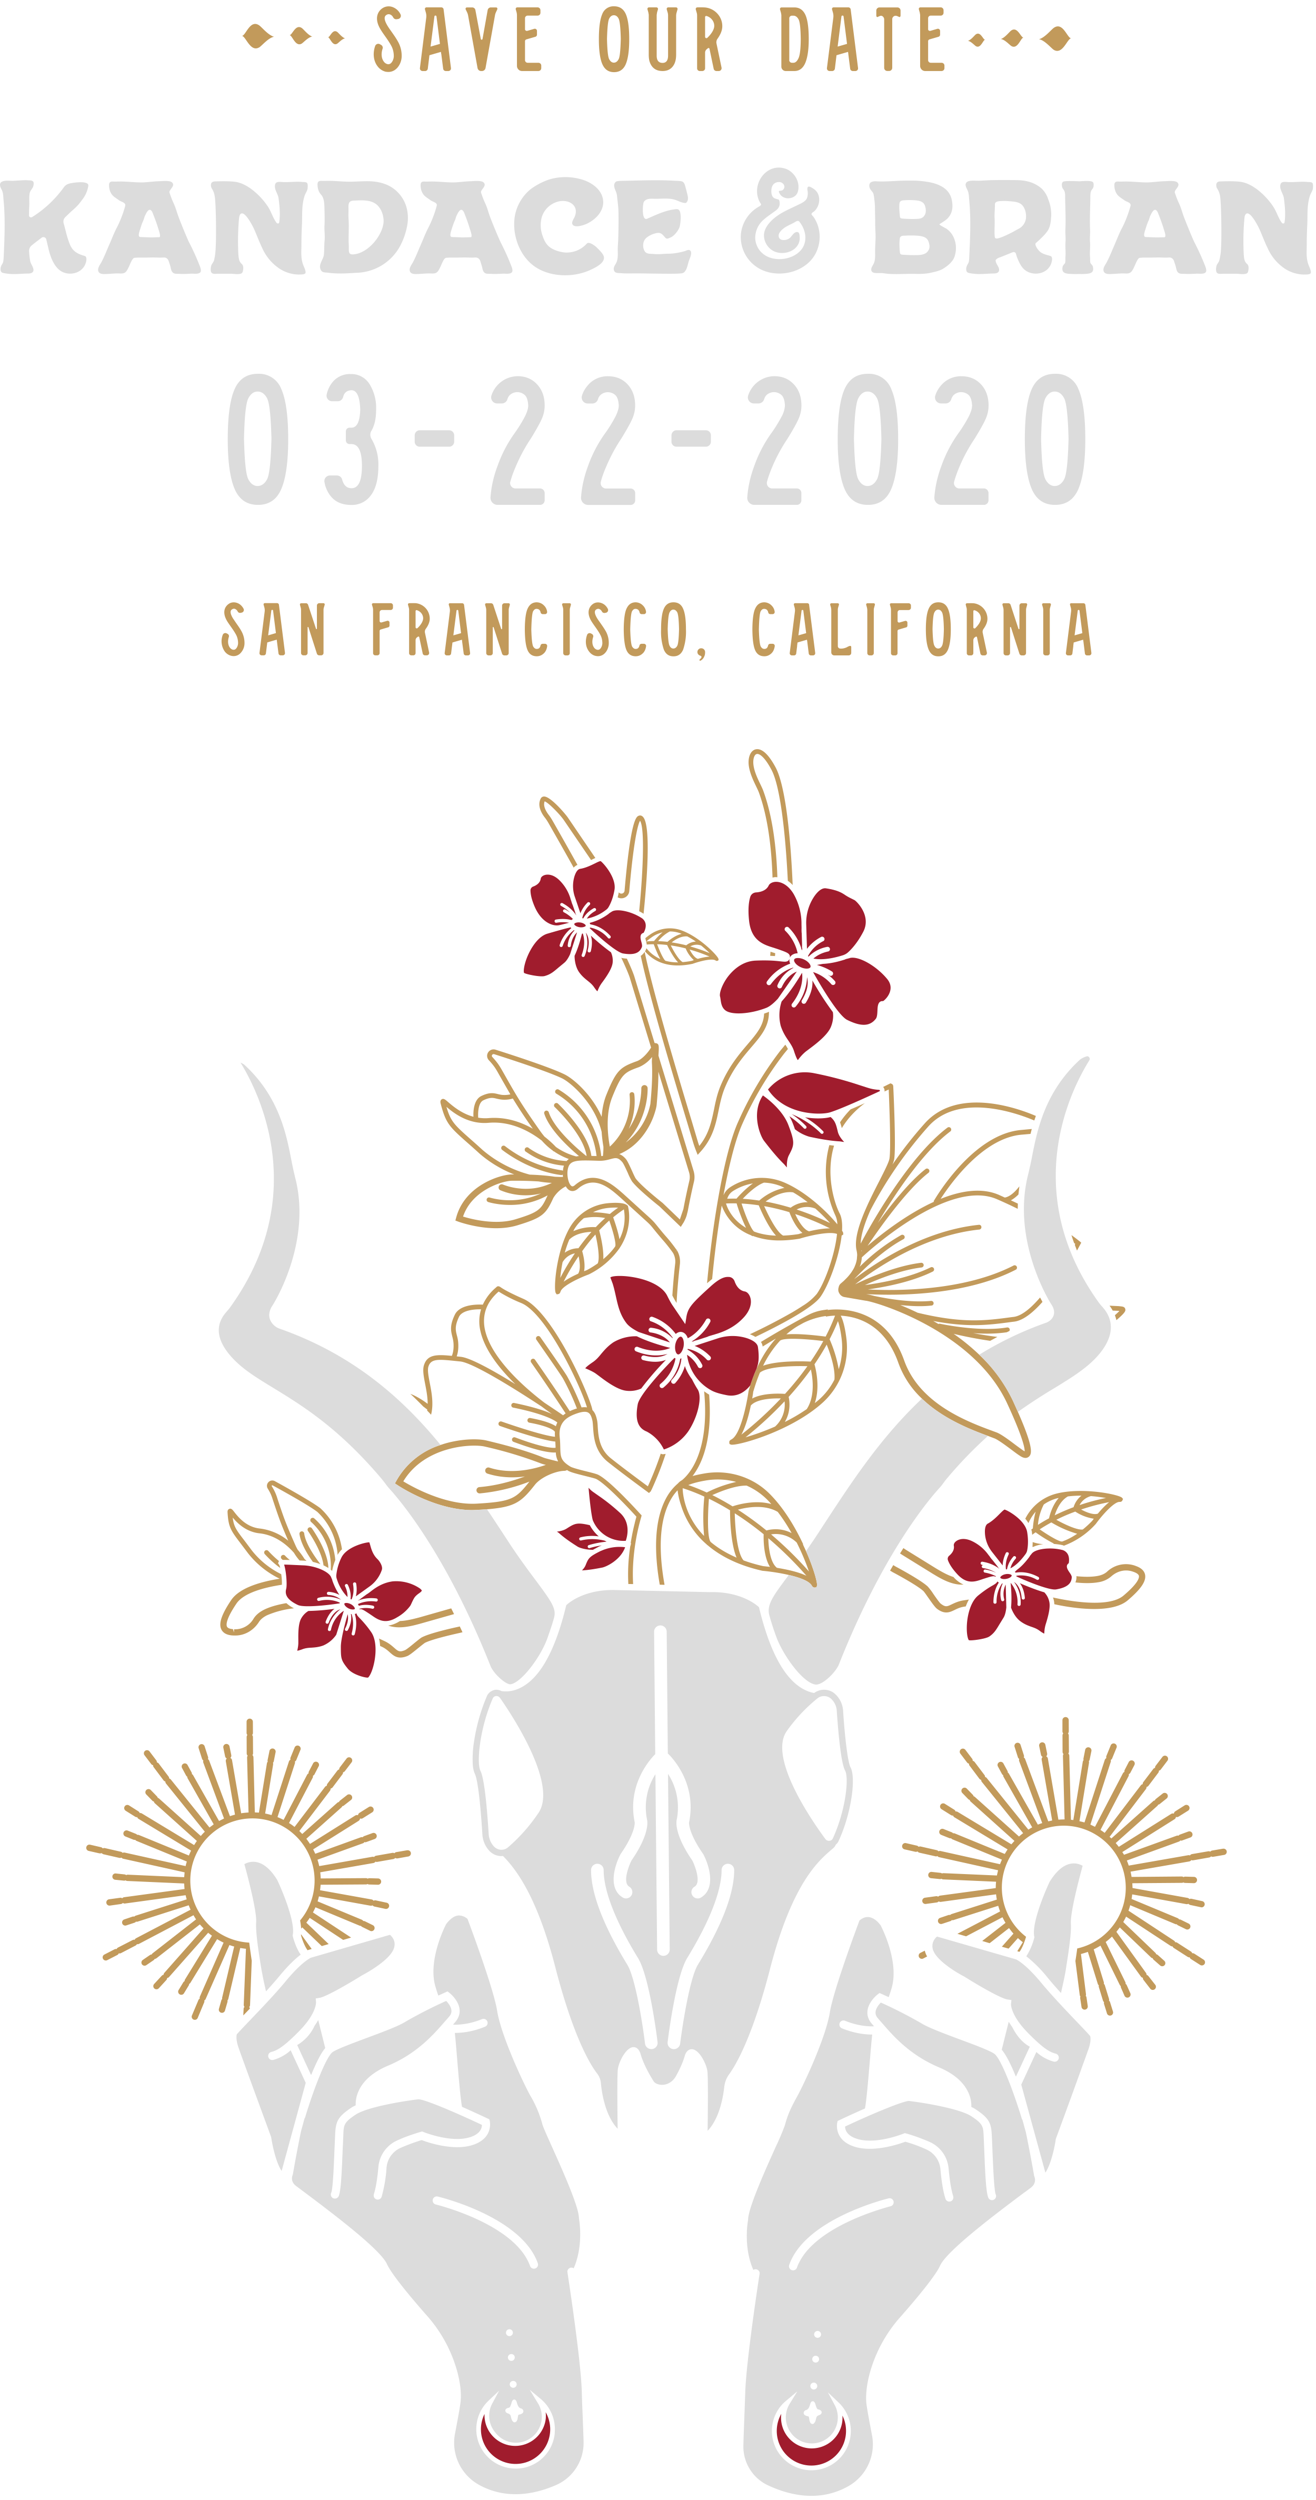 <svg xmlns="http://www.w3.org/2000/svg" width="209" height="397"><g fill="none" fill-rule="evenodd"><path fill="#C29A5B" d="M133.08 209.8c-.4.99-.84 1.95-1.33 2.88a20.5 20.5 0 0 1 1.45 4.76c.5-1.54.67-3.2.46-4.86-.17-1.35-.38-2.21-.58-2.77zm-.56 9.3c.17-1.8-.74-4.35-1.23-5.57a40.04 40.04 0 0 1-1.94 3.13c.2.7.93 3.6.05 6.16a10.66 10.66 0 0 0 3.12-3.73zm-7.88 6.72a28.52 28.52 0 0 0 3.48-2.04c1.35-2.06.96-4.95.66-6.3a49.92 49.92 0 0 1-3.53 4.36c.13.57.4 2.27-.61 3.98zm-6.22 2.43c1.25-.36 2.9-.93 4.67-1.7a4.7 4.7 0 0 0 1.51-4.01 58.23 58.23 0 0 1-6.18 5.7zm-.68-.42a57.35 57.35 0 0 0 6.27-5.75c-1.48-.04-3.87.1-4.77 1.13-.3 1.46-.8 3.32-1.5 4.62zm1.72-5.73c1.67-.92 4.44-.8 5.21-.74 1.2-1.32 2.42-2.8 3.56-4.4-2.13-.06-6.1.02-7.43.94l-.12.09c-.3.74-.6 1.54-.86 2.4l-.2.64c-.01.15-.07.54-.16 1.07zm1.73-5.21c2.26-.84 6.43-.72 7.55-.66.71-1.04 1.39-2.12 2.01-3.26-2.64-.34-6.23-.57-6.86-.07a16.66 16.66 0 0 0-2.7 3.99zm11.43-7.96c-.82.03-1.37.14-1.45.16l-.02-.1c-.94.13-2.22.43-3.6 1.12l-.72.4c-.64.37-1.3.83-1.94 1.4 1.95-.18 5.07.2 6.23.35a31.94 31.94 0 0 0 1.5-3.33zm4.28-10.3c-.02-.01-.04 0-.06-.02l-.05-.05.03.15.08-.08zm-3.38 10.31c.39.73.68 1.9.89 3.54a11.8 11.8 0 0 1-3.63 10.15c-4.84 4.47-12.95 6.8-14.5 6.8-.1 0-.17 0-.21-.02l-.22-.1-.03-.26c-.02-.27.23-.4.34-.46 1.36-.7 2.3-5.03 2.65-7.19l.08-.52a27.6 27.6 0 0 1 1.3-3.58c.32-.73.68-1.4 1.05-2.03.62-1.05 1.3-1.94 1.99-2.7-.69.4-1.4.83-2.11 1.27v-.03a1.76 1.76 0 0 0-.27-.7c3.91-2.39 7.43-4.24 7.5-4.28.8-.42 1.65-.68 2.54-.8l.14-.02.46-.07-.06.1c1.92-.25 9.12-.55 12.17 8.02 2.47 6.93 10.13 9.75 14.24 11.26l.38.14c.75.27 1.97 1.18 3.04 1.99.53.39 1 .74 1.31.94l.16.09c.02-.46-.22-2.07-2.77-7.59-5.38-11.63-21.19-16.24-22.5-16.33l-3.36-.58c-.4-.07-.7-.34-.86-.7-.03-.06-.06-.1-.07-.17-.06-.22-.05-.46.02-.67.04-.24.16-.47.36-.63l.46-.4.27-.27a7.52 7.52 0 0 0 .94-1.1l.12-.19c.1-.14.18-.28.26-.43l.1-.2.18-.45.08-.26c.04-.14.08-.29.1-.44.03-.12.03-.24.04-.37l.03-.36c0-.26-.04-.52-.1-.79-.38-1.67.4-4.14 1.49-6.62.67-1.53 1.45-3.06 2.14-4.4.81-1.6 1.51-2.97 1.6-3.54.26-1.6-.03-8.86-.12-10.97l-.67.32a.85.85 0 0 0-.22-.72l1.17-.58.23.1c.13.08.2.21.21.36.08 1.62.44 9.8.15 11.6a4.3 4.3 0 0 1-.28.85 64.22 64.22 0 0 1 5.18-6.6c5.26-5.8 14.79-2.34 17.6-1.13l-.25.72c-2.62-1.11-11.9-4.5-16.8.92a66.08 66.08 0 0 0-9.22 13.32c-.85 1.92-1.52 3.86-1.55 5.31 1.1-2.08 7.37-13.59 13.77-18.41.17-.13.4-.1.53.07.12.17.1.4-.07.53-4.45 3.34-8.94 10.2-11.52 14.55 2.07-2.86 5.02-6.58 7.62-8.6a.38.38 0 0 1 .46.6c-3.71 2.88-8.3 9.55-9.7 11.62 2.14-1.82 6.2-5.02 10.57-7.01l-.09-.05c.25-.44 6.25-10.75 14-11.35l1.6-.15-.2.78-1.35.12c-6.16.48-11.36 7.78-12.92 10.2 3.2-1.29 6.48-1.83 9.24-.64l.95.43c.76-.13 1.55-.8 2.31-1.78l-.15 1.3c-.4.39-.79.7-1.2.92l1.11.52-.02.83a71.04 71.04 0 0 0-3.3-1.53c-7.64-3.31-20.25 8.11-21.46 9.24a4.84 4.84 0 0 1-.2 1.13l-.1.26-.04.1a31.09 31.09 0 0 1 6.6-5.04.37.37 0 1 1 .35.66c-3.03 1.62-6.01 4.44-7.83 6.35 3.36-2.58 11.03-7.72 19.8-8.63.22-.03.39.13.41.33.02.21-.13.4-.33.42-8.88.92-16.6 6.27-19.72 8.7 2.38-1.15 6.6-2.95 10.46-3.42a.37.37 0 0 1 .1.74c-3.14.38-6.6 1.71-9 2.8 2.57-.35 7.06-1.15 10.44-2.82a.37.37 0 1 1 .33.67c-3.36 1.67-7.66 2.47-10.31 2.84 4.57.24 15.28.27 23.19-3.82a.38.38 0 0 1 .35.66c-6.47 3.35-14.76 4-20.18 4-1.48 0-2.73-.05-3.7-.1.25.02.73.13 1.38.3 2.54.54 6 1.06 9 .78.22-.01.38.14.4.34.02.2-.13.4-.34.4-.61.07-1.24.1-1.88.1-1.02 0-2.06-.08-3.07-.18.86.35 1.79.76 2.75 1.22 7.19 1.73 10.78 1.26 14.93.7l.34-.04c1.3-.17 2.77-1.44 4.18-3.08l.38.7c-1.47 1.66-3.04 2.94-4.46 3.13l-.34.04c-2 .27-3.88.52-6.08.52-1.85 0-3.91-.18-6.48-.66.28.15.56.31.83.48.08-.04.17-.06.27-.04.06.01 6.1 1.34 10.62.59.22-.03.4.1.44.3.01.1-.01.19-.06.26l-.4.2c-1 .15-2.08.22-3.14.22-.75 0-1.49-.03-2.2-.08 1.18.22 2.49.44 3.84.6l-1.15.62a64.92 64.92 0 0 1-5.8-1.11 34.03 34.03 0 0 1 4.06 3.31 24.5 24.5 0 0 1 5.36 7.34 98.95 98.95 0 0 1 1.19 2.68c2.08 4.88 1.8 5.77 1.34 6.18-.12.1-.3.2-.53.2-.22 0-.5-.08-.83-.3-.33-.2-.83-.57-1.37-.98-.94-.7-2.08-1.55-2.71-1.82l-.09-.03-.37-.14-.6-.23c-2.94-1.08-7.23-2.79-10.48-5.92a14.47 14.47 0 0 1-3.76-5.71c-2.16-6.08-6.45-7.32-9.14-7.46zm-34.44-16.88c-.6.39-1.16.82-1.7 1.26.28.8.79 2.29 1 3.48a7.5 7.5 0 0 0 .7-4.74zm-1.36 5.87h-.02c.19-.38-.31-2.32-.94-4.1-.56.5-1.09 1.03-1.6 1.56.2.75.75 3 .65 4.57.8-.67 1.43-1.35 1.9-2.03zm-2.8 2.72c.37-.78.03-2.99-.36-4.6-.78.87-1.48 1.77-2.1 2.64.16.55.53 2.02.3 3.19l.45-.18c.64-.34 1.2-.7 1.7-1.05zm-5.41 2.9c.7-.5 1.56-.94 2.3-1.27.42-.62.28-1.87.08-2.78a37.75 37.75 0 0 0-2.38 4.05zm-.53-.61c.52-1.01 1.3-2.39 2.32-3.9-.58.12-1.38.46-1.95 1.4-.19.92-.3 1.77-.37 2.5zm.71-4a3.75 3.75 0 0 1 2.17-.71c.62-.86 1.3-1.73 2.07-2.6-.95.03-2.54.25-3.52 1.23-.29.69-.53 1.39-.72 2.09zm1.36-3.42a7.79 7.79 0 0 1 3.57-.64c.47-.5.96-.98 1.49-1.45a8.6 8.6 0 0 0-3.38.02c-.61.5-1.14 1.11-1.55 1.8l-.13.27zm3.12-3c1.14 0 2.26.19 2.68.27.42-.35.86-.69 1.32-1.01l-.37-.01c-.3 0-.67.01-1.12.05-.88.08-1.73.32-2.5.7zm5.54-1.02l.03.1c.01.05.9 3.24-1.35 6.62l-.01.03h-.01a13.03 13.03 0 0 1-4.85 4.13c-1.65.61-4.28 1.87-4.51 2.76-.03.08-.1.33-.35.37l-.24.05-.15-.21c-.38-.54.02-6.65 2.27-10.48a7.85 7.85 0 0 1 6.07-3.8c2.36-.2 2.85.22 3.01.35l.09.08zm-54.98 55.53a.37.37 0 0 0-.01.53l.18.17c.25-.02.6 0 1.13.01-.26-.2-.52-.43-.77-.7a.37.37 0 0 0-.53 0zm-.42.88c-.56-.46-1.13-.99-1.7-1.61a.37.37 0 1 0-.56.5c.82.9 1.66 1.63 2.45 2.2a1.71 1.71 0 0 0-.19-.54l-.15-.19.1-.27a.56.56 0 0 1 .05-.09zm3.58-4.72a.38.38 0 0 0-.33.41c.19 1.44 1.2 3.15 2.13 4.44.42.1.82.22 1.2.36-.96-1.25-2.38-3.3-2.58-4.89a.38.38 0 0 0-.42-.32zm4.26 5.82c-.05-2.7-2.54-6.19-2.65-6.35a.38.38 0 0 0-.61.44c.02.04 2.2 3.09 2.49 5.49.28.13.53.27.77.42zm.6.47c.08-.48.24-1.07.5-1.74a9.97 9.97 0 0 0-3.38-6.64.38.38 0 0 0-.5.56 9.47 9.47 0 0 1 3.16 7.61l.22.2zm-15.83 10.24l.2.01h.27c1.47 0 2.88-.8 3.74-2.16.26-.41.7-.77 1.29-1.06a14.7 14.7 0 0 1 4.27-1.1 5.2 5.2 0 0 1-1.21-.82c-1.18.2-2.47.52-3.5 1.02-.76.38-1.34.85-1.7 1.43a3.4 3.4 0 0 1-3.1 1.7l-.03.5-.15-.52c-.52-.04-.84-.17-.95-.4-.15-.3-.16-1.2 1.5-3.66 1.18-1.74 4.49-2.58 7.22-2.99a8.84 8.84 0 0 0-.11-1.68 13.53 13.53 0 0 1-4.64-3.74l-1.11-1.48c-1.39-1.8-1.78-2.32-1.95-3.77.74.89 2.1 2.26 4.23 2.5 2.56.27 4.42 1.87 5.5 3.1.27.46.57.86.88 1.21l.63.03c.16 0 .32.03.48.04a6.3 6.3 0 0 1-.33-.32c-.16-.26-.51-.8-1.07-1.45-.11-.2-.22-.4-.32-.62-1.54-3.46-1.86-4.41-2.57-6.5l-.33-1a7.5 7.5 0 0 0-.9-1.97c0-.02-.04-.07.02-.12a.09.09 0 0 1 .06-.03.1.1 0 0 1 .05.01c2.08 1.14 5.77 3.2 7.11 4.22a10.3 10.3 0 0 1 3.22 6.83c.17-.33.41-.62.69-.89a10.95 10.95 0 0 0-3.45-6.54c-1.38-1.04-5.11-3.13-7.2-4.28a.84.84 0 0 0-1.03.16.83.83 0 0 0-.1 1.03c.47.77.6 1.14.81 1.8l.34 1.02c.63 1.86.96 2.84 2.1 5.45a8.74 8.74 0 0 0-4.51-1.94c-2.18-.23-3.44-1.84-4.05-2.61-.3-.4-.5-.63-.8-.51-.31.11-.29.46-.28.57.14 2.38.53 2.89 2.17 5.04l1.1 1.46a14.29 14.29 0 0 0 5.01 4.02c-2.88.45-6.35 1.4-7.7 3.39-1.54 2.29-2.02 3.73-1.57 4.66.28.57.87.9 1.77.96zm137.34-9.44c-1.01.18-2.22.14-3.32.03l.02.17c0 .31-.08.58-.17.82 1.2.13 2.51.17 3.64-.03a4.02 4.02 0 0 0 2.03-.91c1-.9 2.29-1.2 3.5-.76l.12.04c.48.18.75.39.8.63.05.35-.18 1.2-2.45 3.12-2.48 2.1-9.29.73-11.2.3.04.13.1.28.13.44.05.2.07.4.08.63 1.35.3 3.88.76 6.34.76 2.06 0 4.07-.33 5.3-1.36 2.1-1.78 2.96-3.03 2.78-4.06-.11-.62-.6-1.1-1.45-1.4l-.18-.07a4.38 4.38 0 0 0-4.44.99c-.37.32-.88.55-1.53.66zm-66-101.98l-.25-.1a4.83 4.83 0 0 0-1.64-.28 6.06 6.06 0 0 0-1.85 1.54c.5.02 1 .05 1.49.11.26-.24 1.15-1 2.24-1.27zm2.25 1.23c-.42-.3-.88-.57-1.35-.82-1-.1-1.97.53-2.49.95.82.12 1.6.28 2.32.46.2-.17.75-.55 1.52-.59zm2.2 1.84c-.37-.36-.84-.79-1.37-1.22a2.08 2.08 0 0 0-1.72.15c1.27.36 2.35.76 3.09 1.07zm-.02.54c-.72-.31-1.83-.74-3.17-1.12.3.58.8 1.35 1.32 1.48a9.74 9.74 0 0 1 1.85-.36zm-2.5.56a5.16 5.16 0 0 1-1.3-1.86c-.74-.19-1.53-.35-2.36-.47.52 1.04 1.34 2.4 1.9 2.65.45-.04.92-.1 1.43-.2l.33-.12zm-2.5.36c-.78-.8-1.53-2.3-1.75-2.76a17.4 17.4 0 0 0-1.58-.12c.46 1.24 1.07 2.52 1.35 2.64a7.5 7.5 0 0 0 1.97.24zm-3.82-3.38c.18-.23.72-.87 1.36-1.39-.6.15-1.2.4-1.72.78-.4.27-.66.49-.85.67.4-.04.8-.06 1.2-.06zm4.3-1.72c2.93 1.03 5.9 4.12 5.94 4.58l.01.16-.14.1c-.16.08-.3-.02-.35-.05-.53-.37-2.5.13-3.63.54-.85.18-1.63.26-2.32.26-.83 0-1.54-.1-2.17-.28l-.03-.01a6.17 6.17 0 0 1-3.04-1.95c.08-.13.15-.27.2-.43l.02-.07c.4.52 1.1 1.23 2.21 1.72-.43-.74-.84-1.8-1.05-2.35-.37 0-.74.02-1.11.05a3.55 3.55 0 0 0-.14-.67l-.08-.34c.2-.17.44-.36.73-.56a5.48 5.48 0 0 1 4.96-.7zm20.3 101.82a37.75 37.75 0 0 0-1.94-4.58 4.75 4.75 0 0 0-4.07-1.3 58.03 58.03 0 0 1 6 5.88zm-.39.7a57.14 57.14 0 0 0-6.06-5.97c.03 1.48.3 3.87 1.37 4.7 1.47.24 3.36.63 4.7 1.27zm-5.8-1.42c-1.02-1.63-1.03-4.4-1-5.18a49.12 49.12 0 0 0-4.59-3.33c.05 2.2.35 6.35 1.41 7.49.94.34 1.97.65 3.1.9l1.07.12zm-5.3-1.47c-.95-2.22-1.04-6.39-1.04-7.51a38.63 38.63 0 0 0-3.35-1.84c-.21 2.65-.26 6.24.27 6.85v.01c1.08.91 2.43 1.76 4.12 2.49zm-.06-12.02a11.27 11.27 0 0 0-4.88-.22c-1.33.23-2.18.49-2.73.72 1 .34 1.98.74 2.93 1.18a20.2 20.2 0 0 1 4.68-1.68zm-5.1 8.58a33.4 33.4 0 0 1 .04-6.25 31.5 31.5 0 0 0-3.41-1.33l-.03.02c.01.74.24 4.31 3.4 7.56zm6.8-7.99c-1.8-.07-4.3.96-5.5 1.5a39.8 39.8 0 0 1 3.22 1.79c.7-.24 3.55-1.1 6.15-.36a10.7 10.7 0 0 0-3.88-2.92zm3.1 7.12c.56-.16 2.25-.5 4 .42a28.42 28.42 0 0 0-2.2-3.37c-2.13-1.26-5-.72-6.33-.35a50 50 0 0 1 4.53 3.3zm6.29 3.28c1.25 2.83 1.86 5.14 1.73 5.51l-.08.23-.26.04h-.04c-.25 0-.38-.22-.44-.32-.43-.74-1.98-1.29-3.66-1.68a33.46 33.46 0 0 0-4.18-.66c-4-.9-6.79-2.42-8.76-4.11l-.02.02-.06-.09a13.37 13.37 0 0 1-4.08-6.21 12.1 12.1 0 0 1-.55-2.39c-.33.35-.62.72-.87 1.12-2.22 3.54-2.1 8.86-1.2 13.89l-.76-.02c-.9-5.14-.98-10.58 1.32-14.27.43-.68.96-1.29 1.58-1.82.15-.18.36-.36.65-.52 1.25-1.04 4.3-4.56 3.53-13.73l-.03-.37c.23.16.44.32.68.46l.11.06c.56 7.17-1.13 11-2.64 12.94.52-.15 1.12-.28 1.81-.4 3.79-.68 7.64.49 10.32 3.1 2.32 2.28 4.16 5.38 5.44 8.11a.78.78 0 0 1-.03.05l.49 1.06zm-37.67-62.27c-.8-.29-1.6-.69-2.4-1.24l-.03.03-.12-.13c-.6-.43-1.2-.96-1.75-1.59-1.82-1.4-4.82-3.13-8.45-2.82-3.23.28-5.57-1.58-6.69-2.54.68 2.34 1.3 2.9 3.84 5.15.55.48 1.18 1.04 1.9 1.7a18.95 18.95 0 0 0 7.5 3.92c1.22.04 2.56.13 3.87.32.15.03.55.03.98.05h.42c-.01-.12-.03-.24-.03-.37-.06.03-.12.07-.19.07h-.03c-.19-.02-4.69-.44-9.41-4a.37.37 0 1 1 .45-.6 19.45 19.45 0 0 0 9.02 3.85c.07 0 .12.03.18.07.02-.3.08-.58.16-.82a12.09 12.09 0 0 1-5.99-2.18.38.38 0 1 1 .43-.6 11.38 11.38 0 0 0 5.99 2.05c.1-.12.22-.23.35-.32zm-3.37 5.77a12.21 12.21 0 0 1-5.98 1.52c-2.02 0-3.43-.45-3.45-.46a.37.37 0 0 1 .23-.71 12 12 0 0 0 8.15-.65 10.41 10.41 0 0 1-6.5-.53.5.5 0 0 1 .42-.9c.04.01 3.8 1.7 7.8-.25-.7-.03-1.4-.11-2.1-.23a59.85 59.85 0 0 0-4.24-.11c-1.34 0-6.31 1.39-7.76 5.69 1.3.4 5.14 1.4 8.33.43 3.78-1.15 4.07-1.55 5.1-3.8zM75.95 177.5c.5.07 1.01.11 1.57.07 2.82-.25 5.25.62 7.1 1.68a83.67 83.67 0 0 1-3.18-4.8c-.32.1-.82.22-1.55.19-.4-.02-.71-.1-1-.16-.59-.15-1.06-.26-2.14.26-.82.4-.86 2.08-.8 2.76zm9.92 2.23c.2.27.4.53.6.77.9.7 1.53 1.34 1.82 1.65a10 10 0 0 0 3.23 1.5c.14-.02.27-.05.43-.06-1.69-1.42-4.68-4.2-5.51-6.72-.07-.2.04-.41.23-.48.2-.06.41.05.48.24.88 2.68 4.61 5.86 5.94 6.93h.07c-.5-3.43-5.05-7.74-5.1-7.79a.38.38 0 0 1 .52-.54c.2.19 4.87 4.62 5.34 8.34l.58.01.24.01a13.27 13.27 0 0 0-6.43-9.93.38.38 0 0 1 .38-.65 14.04 14.04 0 0 1 6.8 10.58c.1 0 .18 0 .26-.02.06-.5.09-1 .08-1.47-.1-.61-.22-1.42-.28-2.34-1.09-4.56-4.88-7.82-6.26-8.5-2.1-1.02-7.67-2.85-10.81-3.85a.27.27 0 0 0-.32.12c-.03.04-.1.19.03.33.93 1 1.22 1.54 1.72 2.42l.72 1.27c1.52 2.66 2.21 3.87 5.24 8.18zm10.98 2.36a9.89 9.89 0 0 0 3.14-8.21c-.03-.2.1-.4.31-.43.2-.04.4.1.43.3.02.16.4 2.72-.88 5.53 2.1-3.12 2-6.4 2-6.44a.5.5 0 1 1 1-.04c.01.23.15 4.92-3.47 8.64a10.04 10.04 0 0 0 3.91-6.12c.14-1.54.38-4.13.24-6.57-.01-.15 0-.5.03-.9a5.32 5.32 0 0 1-2.07 1.61c-2.34.84-2.77 1.08-4.25 4.75-1.13 2.8-.69 6.26-.39 7.88zm7.1-5.26c-.62 1.99-2.37 5.14-5.61 6.45.33.11.67.34 1.04.76.24.27.56.95 1.01 1.94.22.5.48 1.06.58 1.19.91 1.22 4.23 3.84 4.27 3.87l2.73 2.62.56-1.65c.28-1.5.6-3 .94-4.46.11-.46.1-.94-.04-1.39l-4.87-15.97c.01 2.02-.16 3.96-.27 5.22-.03.35-.15.84-.34 1.42zm-13.66 8.45c-.4 1.01-.06 2.69.46 3.06.07.05.22.15.54-.12 3.13-2.7 6.04-.1 7.78 1.44l4.15 3.77c.35.33.65.63.87.91l.07.08c.56.69 1.11 1.38 1.7 2.04.47.53.96 1.15 1.46 1.85l.2.25-.31.22.32-.19c.37.64.53 1.4.45 2.16-.24 2.1-.42 4.13-.53 6.16-.25-.37-.46-.77-.67-1.18.11-1.67.25-3.35.45-5.07a2.77 2.77 0 0 0-.34-1.68 23.45 23.45 0 0 0-1.59-2.02 59.6 59.6 0 0 1-1.72-2.07l-.07-.08c-.2-.25-.47-.52-.8-.82l-4.14-3.77c-1.76-1.56-4.16-3.7-6.8-1.43-.48.41-1.01.47-1.45.16a1.7 1.7 0 0 1-.46-.55 5 5 0 0 0-1.98 1.84c-1.18 2.58-1.71 3.13-5.72 4.35-1.09.33-2.24.46-3.34.46-3.14 0-5.91-1-6.07-1.06l-.43-.16.12-.44c1.37-5.17 7.05-6.88 8.86-6.88h.36a18.84 18.84 0 0 1-5.52-3.33c-.73-.67-1.35-1.22-1.9-1.7-2.84-2.52-3.43-3.05-4.25-6.2-.04-.16-.13-.52.16-.7.3-.19.56.03 1.06.47.76.65 2.12 1.8 3.98 2.3-.04-.74 0-2.68 1.24-3.29 1.32-.64 2-.47 2.65-.31.27.06.52.13.85.14.5.02.87-.04 1.12-.1l-1.07-1.87-.73-1.28c-.48-.86-.74-1.33-1.61-2.27a1.01 1.01 0 0 1-.12-1.24c.26-.4.73-.57 1.18-.43 3.16 1 8.78 2.85 10.92 3.9 1.42.68 4.35 3.18 5.93 6.76.09-1.17.3-2.39.76-3.52 1.57-3.88 2.17-4.36 4.84-5.32.79-.28 1.71-1.27 2.25-2.16L100 155.2c-.28-.8-.75-1.86-1.33-3.1l.16.05c.18.03.43.07.73.09.5 1.08.9 2 1.15 2.73l3.25 10.67.26.03c.46.13.45.42.35 1.97l5.58 18.3c.17.57.2 1.18.05 1.77-.34 1.45-.66 2.95-.94 4.46-.03.17-.08.36-.13.54l-.04.17c-.08.31-.2.62-.34.9l-.15.3-.35.55-.13.21-3.38-3.25c-.1-.08-3.4-2.69-4.37-3.98a9.76 9.76 0 0 1-.66-1.33c-.3-.65-.7-1.54-.9-1.75-.68-.77-1.04-.67-1.84-.46-.47.13-1.07.29-1.83.27l-.66-.02c-2.68-.08-3.79-.07-4.19.95zm73.68 60.36l.1.03c.45-.22 1-.37 1.62-.44a6.67 6.67 0 0 1-1.69-.34c0 .28-.01.53-.03.75zm4.7-.84v.01c.75-.26 1.56-.67 2.4-1.24a17 17 0 0 1-4.1-1.8 24 24 0 0 0-1.85 1.1c1.5 1.05 3.16 2 3.55 1.93zm-2.9-5.88a8.6 8.6 0 0 0-.93 3.24c.58-.38 1.17-.72 1.76-1.04.1-.46.5-2.04 1.54-3.23l-.26.05a6.7 6.7 0 0 0-2.11.98zm5.98-1.4c-.71 0-1.43.03-2.15.12-1.2.67-1.81 2.12-2.1 3 1.03-.5 2.04-.93 3-1.29a3.7 3.7 0 0 1 1.25-1.83zm3.9.37c-.7-.12-1.5-.23-2.4-.3-1 .28-1.53.92-1.8 1.43 1.65-.56 3.11-.91 4.2-1.13zm.5.66c-1.08.2-2.66.57-4.45 1.17.8.43 1.95.9 2.65.66.5-.6 1.14-1.3 1.8-1.83zm-2.44 2.63a7.36 7.36 0 0 1-2.94-1.13c-.98.36-1.99.78-3.01 1.3 1.41.79 3.4 1.69 4.21 1.54.49-.4.98-.84 1.49-1.37l.25-.34zm-6.5 4l.18-.04a22.55 22.55 0 0 1-2.92-1.8c-.18.13-.36.25-.54.4l-.06-.55c-.02-.1-.06-.19-.09-.28l.25-.18c.02-.3.12-1.5.45-2.67a7.14 7.14 0 0 0-1.15 1.82 5.36 5.36 0 0 0-.5-.7 7.67 7.67 0 0 1 4.85-3.96c4.22-1.11 10.1.14 10.52.64l.15.18-.1.24c-.11.24-.37.24-.46.23-.86 0-2.7 2.04-3.76 3.5a12.91 12.91 0 0 1-5.07 3.46c-.06-.03-.11-.06-.18-.08-.4-.1-.83-.15-1.26-.19l-.31-.03zm-35.39-50.1a40.68 40.68 0 0 0-5.53-2.28c.46 1.02 1.29 2.46 2.2 2.74 1-.24 2.26-.47 3.33-.47zm-4.38.72c-1.11-.9-1.85-2.69-2.08-3.3a35.22 35.22 0 0 0-4-.96c.7 1.55 2 4.16 3.02 4.68.76-.03 1.56-.1 2.45-.24.08-.03.3-.1.61-.18zm-4.2.43c-1.24-1.35-2.38-3.95-2.74-4.82a28.9 28.9 0 0 0-2.73-.28c.65 2 1.5 4.04 1.99 4.45.95.36 2.1.6 3.47.65zm-4.76-1.24a27.54 27.54 0 0 1-1.5-3.89c-.56-.01-1.11 0-1.67.02v.02c.12.44.82 2.48 3.17 3.85zm-2.99-4.62c.5-.02.99-.03 1.48-.02.18-.22 1.3-1.48 2.6-2.42-1.09.19-2.15.58-3.12 1.19-.56.35-.81.8-.96 1.25zm8.6-1.97a8.13 8.13 0 0 0-2.76-.59c-1.25.45-2.67 1.82-3.37 2.57.89.05 1.76.15 2.62.28a8.98 8.98 0 0 1 4-2.02c-.17-.08-.33-.17-.5-.24zm4.18 2.52c-.73-.56-1.5-1.1-2.32-1.57-1.74-.24-3.48.82-4.36 1.47 1.4.25 2.74.6 3.98.97.38-.29 1.36-.9 2.7-.87zm1.22 1.01a3.55 3.55 0 0 0-2.97.15c2.23.73 4.07 1.55 5.3 2.15-.6-.67-1.4-1.48-2.33-2.3zm3.2 1.14a16.56 16.56 0 0 1-.98-11.22l.75.09c-1.35 4.49-.02 9 .9 10.78.34.66.43 1.61.37 2.72.11.17.18.3.18.38l.01.24-.22.13h-.03c-.39 3.44-2.06 7.9-3.35 9.73-1.27 1.82-6.57 4.58-10.35 6.39a5.17 5.17 0 0 0-.88-.42 93.2 93.2 0 0 0 6.66-3.44c.61-.36 1.2-.72 1.71-1.06a9.05 9.05 0 0 0 2.25-1.9c1.36-1.92 2.9-6.36 3.22-9.53-1.13-.44-4.15.2-5.93.75-1.16.19-2.21.28-3.17.28a12.1 12.1 0 0 1-4.3-.73l-.03.07-.22-.16a8.01 8.01 0 0 1-4.66-4.72c-.62 3.67-1.14 7.68-1.52 11.66l-.72.6-.09.09c.94-10.27 2.83-20.93 4.9-25.56a55 55 0 0 1 6.75-11.4l.78-.94c.16.23.3.46.41.69l-.6.73a54.18 54.18 0 0 0-6.66 11.22c-1.07 2.41-2.1 6.48-2.97 11.28.2-.47.54-.95 1.14-1.33a9.16 9.16 0 0 1 8.33-.78c3.65 1.5 7.04 4.8 8.61 6.72a3.49 3.49 0 0 0-.29-1.36zm4.7-17.9c-.76.34-1.54.69-2.3 1a13.8 13.8 0 0 0-1.68 2.06c.1.27.2.58.28.93.9-1.5 2.14-2.84 3.7-4zm33.65 23.43l.54-1 .13-.26-.23-.2c-.01 0-.46-.38-1.32-1 .13.42.27.83.42 1.25l.19.15-.08.14.35.92zm6.5 9.56l.24.03c-.17.18-.43.42-.72.68.1.25.18.52.24.78 1.4-1.2 1.5-1.47 1.4-1.8-.1-.34-.47-.37-.77-.4l-.27-.03-1.29-.06-.16-.01c.19.25.36.51.5.78l.83.03zM93.22 223.5c-.96-3.27-6.36-14.8-10.39-16.55a22.83 22.83 0 0 1-3.64-1.84c-1.86 1.61-2.6 3.55-2.23 5.77.79 4.51 6.02 9.23 9.5 11.88 1.4.93 2.5 1.67 2.97 2 .13-.11.26-.21.4-.3-.46-.7-2.41-3.7-5.51-8.15a.38.38 0 0 1 .61-.43c3.2 4.57 5.17 7.62 5.56 8.22.37-.17.72-.3.99-.38l.14-.04a38.7 38.7 0 0 0-2.2-4.75c-.47-.8-4.2-6.12-4.23-6.17a.37.37 0 1 1 .61-.43c.16.22 3.78 5.39 4.26 6.22a39.34 39.34 0 0 1 2.3 4.96c.32-.05.6-.05.86-.01zm-9.14 11.79a29.53 29.53 0 0 1-7.85 1.87h-.04a.5.5 0 0 1-.04-1c2.65-.22 5.17-.93 7.22-1.69-.64.09-1.33.14-2.04.14-1.24 0-2.56-.16-3.88-.58a.5.5 0 1 1 .3-.95c3.55 1.14 7.2.17 8.94-.45a6.96 6.96 0 0 1-.71-.2 65.07 65.07 0 0 0-8.97-2.7c-1.9-.46-9.5-.21-12.96 5.52 1.45.88 6.69 3.82 11.65 3.54 5.62-.32 6.23-.79 8.38-3.5zm-2.22-15.46c-2.52-2.45-4.87-5.42-5.55-8.4a6.7 6.7 0 0 1 .09-3.5c-1.07-.03-2.99.14-3.5 1.18-.7 1.49-.55 2.14-.34 2.96.1.37.2.8.22 1.31.05.94-.1 1.6-.25 2.02l.64.07c1.53.15 5.2 2.2 8.7 4.36zm21.65 16.66l.02.01-.06.08c-.05.1-.1.21-.14.33l-.07-.04-.17.24c-.04-.03-4-2.92-6.53-4.93-2.12-1.68-2.27-4-2.37-5.53-.03-.4-.05-.76-.1-1.02-.16-.73-.36-1.12-.68-1.3-.34-.2-.92-.16-1.7.1-1.61.54-3.07 1.38-2.82 3.81.07.63.08 1.17.09 1.63.04 1.48.05 2.09 1.61 3.04.34.2 1.62.53 2.56.76 1 .25 1.62.41 1.88.55 1.6.8 4.96 4.36 6.34 5.86l.53.58-.05.2a33.82 33.82 0 0 0-1.29 7.4c-.07 1.1-.07 2.2-.01 3.3l-.76-.01a28.9 28.9 0 0 1 .3-5.95c0-.05.03-.09.04-.13l.1-.4h-.07c.17-1.1.39-2.19.66-3.24h-.01l.26-.97-.25-.28c-1.05-1.14-4.6-4.93-6.12-5.7-.2-.1-1.02-.3-1.73-.48-1.37-.34-2.36-.6-2.77-.85l-.14-.1a.94.94 0 0 1-.5.13c-1.38.05-3.64 1-4.6 2.2-1.78 2.26-2.75 3.17-5.4 3.64-.62.1-1.36.2-2.21.26a63.96 63.96 0 0 1-2.34.13c-5.9 0-11.66-3.81-11.9-3.98l-.39-.25.22-.4a12.29 12.29 0 0 1 7.03-5.71c.72-.25 1.43-.44 2.12-.57 2.2-.44 4.16-.38 5.16-.14 2.16.52 5.79 1.4 9.1 2.73.19.08.84.24 1.42.39l.81.2.05-.02a3.33 3.33 0 0 1-.36-1.4l-.24.01c-.9 0-2.75-.29-6.48-1.7a.37.37 0 1 1 .27-.7c4.27 1.61 5.9 1.7 6.41 1.65v-.03c0-.29-.02-.62-.04-.96-.73-.06-2.88-.43-8.77-2.47a.37.37 0 1 1 .24-.71c5.72 1.98 7.81 2.36 8.48 2.42a5.33 5.33 0 0 1-.01-.8c-.02-.02-.05-.03-.06-.06-.04-.06-.63-.77-4-1.38a.37.37 0 1 1 .14-.74c2.39.44 3.53.94 4.07 1.31.06-.21.14-.41.23-.6-.1-.08-1.37-1.22-7-2.36a.37.37 0 0 1-.3-.44c.04-.2.24-.34.44-.3 3.1.63 4.94 1.26 6.01 1.75a43.7 43.7 0 0 1-1.63-1.18c-4.75-3.13-11-6.97-12.93-7.16l-.88-.09c-2.7-.28-3.8-.34-4.19.93-.16.57.02 1.5.23 2.6.3 1.53.63 3.34.2 5.02-.2-.23-.42-.45-.63-.67l.03-.15-.65-.5a64.22 64.22 0 0 0-2.04-2c1.11.43 2.13 1.12 2.75 1.59 0-1.08-.21-2.17-.4-3.15-.23-1.19-.42-2.21-.2-2.95.53-1.79 2.1-1.75 4.44-1.52.12-.28.32-.9.27-1.9-.02-.45-.11-.81-.2-1.17-.22-.9-.43-1.73.4-3.46.81-1.69 3.66-1.65 4.45-1.6a7.68 7.68 0 0 1 2.11-2.74c.28-.34.58-.12.72-.03.25.18 1.04.72 3.62 1.85 4.67 2.03 10.55 15.4 10.96 17.67.42.4.6.99.72 1.54.07.3.1.68.12 1.12.1 1.48.24 3.52 2.1 5 1.9 1.51 4.64 3.54 5.86 4.44a52.98 52.98 0 0 0 2.05-5.2.53.53 0 0 0 .35.1c.12 0 .27-.02.43-.06a53.92 53.92 0 0 1-2.2 5.61zm19.14-85.26l-.28-.09-.05.65.76.04.04-.45-.47-.15zm-2.57-26.36c.18.38.35.72.45 1 1.4 3.84 2 8.68 2.16 13.5.15-.04.31-.07.48-.08l.29.02c-.17-4.87-.79-9.76-2.23-13.7-.1-.3-.28-.66-.47-1.06-.42-.87-.94-1.95-1.09-3-.14-.98.13-1.7.48-1.8.41-.14 1.28.43 2.37 2.5 1.4 2.62 2.22 10.05 2.6 17.63.27.18.53.41.77.67-.33-7.77-1.15-15.74-2.7-18.66-1.48-2.77-2.6-3.08-3.28-2.86-.76.25-1.17 1.33-.98 2.64.17 1.15.71 2.29 1.15 3.2zm-33.7 1.62a.59.59 0 0 0-.5.32c-.6 1.14.15 2.4.66 3.04.18.23.35.49.54.81.64 1.13 2.2 3.85 4.03 7.13.18-.21.38-.35.6-.44a633 633 0 0 0-3.98-7.06c-.21-.36-.4-.65-.6-.9-.3-.4-.95-1.35-.63-2.13.6.19 2.5 2.15 3.08 3.03l4.29 6.29.32-.16.36-.17-4.34-6.38c-.38-.57-2.75-3.38-3.8-3.38h-.02zm27.02 49.68c-.42 2-.81 3.9-2.34 5.81-.09-.23-.17-.47-.24-.71l-.92-3.09c-2.16-7.15-6.15-20.42-7.52-27.02a2.2 2.2 0 0 1-.62.64c1.44 6.74 5.17 19.13 7.42 26.6l.92 3.08c.14.47.3.91.48 1.37l.22.55.4-.44c2.02-2.21 2.48-4.46 2.93-6.64.24-1.18.5-2.4 1-3.61 1.23-2.94 2.8-4.77 4.17-6.38 1.6-1.86 2.85-3.34 2.82-5.66l-.2.1-.57.2c-.07 1.87-1.15 3.15-2.62 4.87-1.34 1.58-3.02 3.54-4.29 6.58-.53 1.27-.8 2.53-1.04 3.75zm-11.94-46.63c-.39.14-1.28.47-2.27 11.9a.5.5 0 0 1-.39.46.51.51 0 0 1-.53-.2c-.05.29-.11.56-.18.8.27.15.58.2.9.12.53-.13.9-.57.95-1.11.62-7.29 1.3-10.51 1.71-11.17.84 1.32.38 9.2-.14 14.37.24.12.48.25.7.4.47-4.6 1.26-14.06-.11-15.4-.19-.2-.42-.25-.64-.17zm47.14 119.5l-4.77-2.95-.36-.24-.53.85.37.24 4.77 2.95c1.28.78 3.1 1.88 4.94 1.75a4.52 4.52 0 0 1-1.55-1.15l-.04-.05c-.9-.28-1.84-.8-2.83-1.4zm-1.18 4.68c.63.9 1.07 1.51 1.37 1.75.58.45 1.07.6 1.5.6.49 0 .9-.2 1.32-.4.4-.2.87-.42 1.5-.52l.27-.04c.14-.38.3-.75.5-1.09l-.27.04-.65.1c-.78.13-1.34.4-1.79.61-.74.36-1.01.5-1.77-.1-.2-.15-.78-.98-1.16-1.53a9.4 9.4 0 0 0-.91-1.2c-1.2-1.1-4.94-3.08-5.07-3.15l-.4-.24-.5.87.41.25c.04.02 3.77 1.99 4.88 3 .11.1.49.65.77 1.05zm-74.6 4.62c-.18.04-4.3.91-5.76 1.65-.22.1-.58.4-1.2.9-.52.43-1.3 1.07-1.55 1.17-.88.36-1.11.15-1.73-.4-.37-.32-.83-.73-1.55-1.06l-.6-.28-.24-.11c.1.38.15.78.18 1.18l.24.11c.59.27.97.61 1.31.92.45.4.92.81 1.67.81.3 0 .67-.07 1.1-.24.36-.15.94-.62 1.8-1.32.37-.3.89-.72 1.02-.79 1.34-.67 5.47-1.55 5.54-1.57l.4-.1-.43-.92-.2.05zm-5.93-.53l5.22-1.48-.45-.91-5.03 1.43c-1.12.3-2.17.55-3.11.58l-.05.03c-.67.42-1.27.62-1.82.69 1.74.63 3.8.06 5.24-.34zM47.8 307.32c.21.78.64 1.88 1.06 2.4.06-.04.11-.06.13-.06l.51-.15-1.69-2.34-.01.15zm16.88-13.49l-1.75.3a.49.49 0 0 0-.29.18.47.47 0 0 0-.34-.06l-2.56.45a.49.49 0 0 0-.33.21.46.46 0 0 0-.28-.04l-8.43 1.48c-.08-.35-.17-.69-.28-1.02l7.23-2.61c.1-.04.18-.11.24-.2.04.01.07.04.11.04a.5.5 0 0 0 .17-.03l1.32-.48a.5.5 0 1 0-.34-.94l-1.32.48a.5.5 0 0 0-.23.18.49.49 0 0 0-.29 0l-7.24 2.62-.33-.7 7.22-4.53a.5.5 0 0 0 .22-.38c.06.02.11.04.17.04a.5.5 0 0 0 .26-.07l1.5-.94a.5.5 0 0 0-.53-.85l-1.5.94a.5.5 0 0 0-.22.37.5.5 0 0 0-.43.04l-7.2 4.52c-.18-.28-.37-.55-.58-.82l5.58-4.98a.5.5 0 0 0 .13-.2.49.49 0 0 0 .25-.1l1.1-.86a.5.5 0 1 0-.62-.78l-1.1.86a.48.48 0 0 0-.15.22c-.1.02-.2.05-.27.12L48 291.25l-.46-.47 4.87-6.4c.07-.1.1-.23.1-.35a.5.5 0 0 0 .3-.17l1.57-2.08a.5.5 0 0 0 .1-.33.5.5 0 0 0 .29-.18l1.07-1.4a.5.5 0 0 0-.8-.6l-1.07 1.4c-.07.1-.1.21-.1.33a.5.5 0 0 0-.29.18l-1.57 2.07a.5.5 0 0 0-.1.34.5.5 0 0 0-.3.19l-4.83 6.35c-.28-.22-.57-.43-.88-.62l3.76-7.2c.05-.1.06-.2.04-.31.1-.05.18-.11.24-.21l.64-1.24a.5.5 0 1 0-.88-.46l-.65 1.24a.49.49 0 0 0-.04.3.5.5 0 0 0-.24.22l-3.73 7.16c-.32-.16-.64-.31-.97-.44l2.76-8.52a.48.48 0 0 0 0-.31c.1-.06.19-.13.23-.25l.67-1.64a.5.5 0 0 0-.92-.38l-.67 1.64a.5.5 0 0 0 0 .34.5.5 0 0 0-.26.3l-2.76 8.5c-.33-.1-.67-.18-1.01-.25l1.27-7.81a.49.49 0 0 0-.03-.25c.06-.06.1-.14.13-.23l.27-1.37a.5.5 0 1 0-.97-.2l-.28 1.37c-.02.1 0 .18.02.26a.5.5 0 0 0-.13.26l-1.27 7.83-.65-.04-.22-8.75a.51.51 0 0 0-.16-.35.49.49 0 0 0 .1-.27l-.02-2.6a.48.48 0 0 0-.13-.32.5.5 0 0 0 .13-.33l-.01-1.77a.5.5 0 0 0-1 0v1.78c0 .12.06.23.13.32a.5.5 0 0 0-.12.32l.01 2.6c0 .15.06.27.16.36a.49.49 0 0 0-.1.28l.23 8.75c-.4.02-.79.06-1.17.12l-1.45-8.43a.49.49 0 0 0-.27-.36.5.5 0 0 0 .15-.45l-.28-1.37a.5.5 0 0 0-.98.2l.28 1.37a.5.5 0 0 0 .27.34.5.5 0 0 0-.16.44l1.46 8.48c-.27.07-.54.15-.8.24l-3.3-8.82a.49.49 0 0 0-.2-.24.5.5 0 0 0 .02-.35l-.54-1.68a.5.5 0 0 0-.63-.33.5.5 0 0 0-.32.63l.54 1.69c.04.11.12.2.21.26a.5.5 0 0 0 0 .37l3.28 8.84-.79.4-4.12-7.27a.48.48 0 0 0-.19-.18c0-.09 0-.17-.05-.26l-.67-1.23a.5.5 0 0 0-.87.48l.66 1.23a.5.5 0 0 0 .2.2c-.01.08 0 .17.05.25l4.14 7.31-.67.5-6.13-7.61a.49.49 0 0 0-.27-.17.5.5 0 0 0-.09-.3l-1.57-2.08a.5.5 0 0 0-.3-.18.5.5 0 0 0-.09-.33l-1.07-1.41a.5.5 0 1 0-.8.6l1.07 1.41c.08.1.18.15.3.18-.01.11.01.23.1.33l1.56 2.08c.07.09.17.14.28.17 0 .11.02.23.1.32l6.17 7.66c-.23.21-.44.44-.64.68l-6.64-5.96a.5.5 0 0 0-.2-.1.48.48 0 0 0-.13-.24l-.97-1a.5.5 0 1 0-.72.7l.97 1c.07.07.15.1.24.12.02.1.06.2.14.27l6.69 6c-.16.2-.3.43-.44.65l-8.3-5.02a.48.48 0 0 0-.34-.06.5.5 0 0 0-.2-.27l-1.5-.95a.5.5 0 0 0-.53.85l1.5.94c.08.05.17.08.26.08l.07-.02c.03.12.1.22.22.29l8.34 5.04c-.13.25-.25.51-.35.78l-7.94-3.26a.5.5 0 0 0-.27-.02.5.5 0 0 0-.21-.16l-1.3-.52a.5.5 0 1 0-.37.93l1.3.52a.5.5 0 0 0 .19.03l.07-.02c.05.07.12.13.2.17l8 3.28c-.07.24-.14.48-.19.73l-9.69-2.15a.5.5 0 0 0-.32.05.48.48 0 0 0-.27-.18l-2.54-.58a.48.48 0 0 0-.34.05.5.5 0 0 0-.28-.19l-1.73-.4a.5.5 0 0 0-.6.39.5.5 0 0 0 .38.6l1.72.39h.12a.5.5 0 0 0 .23-.05c.06.09.16.16.28.19l2.54.58h.11a.5.5 0 0 0 .21-.05c.07.09.16.16.27.18l9.75 2.16-.07.77-8.98-.4a.6.6 0 0 0-.23.07.48.48 0 0 0-.25-.11l-1.39-.15a.49.49 0 0 0-.55.45.5.5 0 0 0 .45.55l1.39.14h.05a.5.5 0 0 0 .21-.05c.08.06.17.1.27.1l9.03.4c.01.3.03.59.06.88l-9.6 1.3a.5.5 0 0 0-.3.17.45.45 0 0 0-.33-.08l-1.76.24a.5.5 0 0 0 .14 1l1.75-.25a.5.5 0 0 0 .3-.17.49.49 0 0 0 .34.09l9.63-1.32c.05.22.1.44.17.66l-8.1 2.59a.49.49 0 0 0-.22.15.5.5 0 0 0-.27 0l-1.33.45a.5.5 0 0 0 .32.95l1.33-.44c.1-.03.16-.1.22-.17.04 0 .06.03.1.03.05 0 .1 0 .15-.02l8.12-2.6c.09.24.19.47.3.7l-8.67 4.54a.48.48 0 0 0-.21.24.5.5 0 0 0-.32.04l-2.32 1.19a.49.49 0 0 0-.23.25.48.48 0 0 0-.34.04l-1.57.81a.5.5 0 1 0 .45.89l1.58-.81a.5.5 0 0 0 .23-.27c.04.01.07.03.11.03a.5.5 0 0 0 .23-.05l2.31-1.2a.5.5 0 0 0 .23-.24c.03 0 .05.03.09.03a.5.5 0 0 0 .23-.06l8.66-4.55c.13.22.26.45.41.66l-6.91 5.39a.5.5 0 0 0-.14.19.49.49 0 0 0-.26.07l-1.15.79a.5.5 0 0 0 .56.83l1.15-.79a.48.48 0 0 0 .17-.2c.1-.01.2-.04.28-.1l6.9-5.38.59.64-6.23 7.05a.5.5 0 0 0-.12.31.49.49 0 0 0-.3.16l-1.2 1.3a.5.5 0 1 0 .74.68l1.2-1.31a.5.5 0 0 0 .12-.32.49.49 0 0 0 .31-.16l6.21-7.03c.19.17.4.32.6.47l-4.28 6.96a.48.48 0 0 0-.06.26.5.5 0 0 0-.2.17l-.73 1.2a.5.5 0 1 0 .85.52l.73-1.2a.49.49 0 0 0 .07-.25.5.5 0 0 0 .2-.18l4.24-6.93c.34.2.68.39 1.03.55l-3.76 8.56a.49.49 0 0 0-.02.33.5.5 0 0 0-.22.24l-1.01 2.4a.5.5 0 1 0 .92.38l1-2.4c.05-.1.05-.22.02-.32.1-.05.18-.12.22-.23l3.78-8.58c.24.1.5.17.75.24l-1.9 8.08a.49.49 0 0 0 0 .25.48.48 0 0 0-.14.22l-.38 1.34a.5.5 0 1 0 .96.28l.39-1.35a.48.48 0 0 0 0-.26.49.49 0 0 0 .14-.25l1.9-8.08c.3.05.6.1.9.13l-.35 8.9c0 .12.04.23.12.33a.47.47 0 0 0-.14.3l-.05 1.05.04-.04 1-1.04a.5.5 0 0 0-.1-.25.5.5 0 0 0 .13-.32l.27-7.04a112.65 112.65 0 0 1-.4-2.87 9.87 9.87 0 1 1 8.08-3.52c.09.45.14.89.17 1.3l.17-.2 3.1 2.97 1.1-.32-3.55-3.4c.2-.25.37-.5.54-.76l5.31 3.5 1.26-.37-6.06-3.99c.14-.27.28-.54.4-.82l6.99 2.91c.06.03.12.04.19.04l.04-.01c.05.07.11.14.2.18l1.25.61c.07.04.15.06.22.06a.5.5 0 0 0 .22-.95l-1.26-.62a.5.5 0 0 0-.26-.04.49.49 0 0 0-.22-.2l-7.03-2.92c.08-.26.15-.52.21-.79l8.2 1.48h.09c.08 0 .16-.02.23-.06.07.09.17.16.29.19l1.73.37a.5.5 0 0 0 .6-.38.5.5 0 0 0-.4-.6l-1.72-.37a.5.5 0 0 0-.34.06.5.5 0 0 0-.3-.2l-8.2-1.47c.04-.29.07-.57.09-.87l7.21-.05c.09 0 .17-.03.24-.07a.5.5 0 0 0 .25.08l1.4.04h.01a.5.5 0 0 0 .01-1l-1.4-.04a.5.5 0 0 0-.24.08.48.48 0 0 0-.27-.09l-7.2.05a11 11 0 0 0-.07-.98l8.44-1.47a.5.5 0 0 0 .33-.22.48.48 0 0 0 .28.04l2.56-.45a.5.5 0 0 0 .3-.18.5.5 0 0 0 .25.08h.09l1.74-.31a.5.5 0 0 0 .4-.58.5.5 0 0 0-.57-.4zm129.57-.25l-1.75.3a.5.5 0 0 0-.29.18.46.46 0 0 0-.34-.06l-2.56.44a.5.5 0 0 0-.33.22.47.47 0 0 0-.28-.04l-9.44 1.65c-.09-.28-.19-.55-.3-.81l8.26-3c.1-.03.18-.1.24-.19.04.01.07.04.11.04a.5.5 0 0 0 .17-.03l1.32-.48a.5.5 0 0 0 .3-.64.5.5 0 0 0-.64-.3l-1.32.48c-.1.03-.17.1-.23.18a.48.48 0 0 0-.29 0l-8.37 3.03c-.08-.15-.18-.29-.27-.43l8.3-5.22c.13-.08.2-.22.21-.37.06.02.11.04.17.04a.5.5 0 0 0 .26-.08l1.5-.94a.5.5 0 1 0-.53-.85l-1.5.95a.49.49 0 0 0-.22.37.49.49 0 0 0-.43.04l-8.32 5.23c-.16-.21-.32-.41-.49-.6l6.61-5.9c.07-.06.1-.13.13-.2a.49.49 0 0 0 .25-.1l1.1-.88a.5.5 0 0 0-.63-.78l-1.1.87a.48.48 0 0 0-.14.22c-.1.01-.2.05-.27.12l-6.64 5.92c-.09-.1-.19-.17-.28-.26l5.76-7.57a.5.5 0 0 0 .1-.35.5.5 0 0 0 .3-.17l1.57-2.08a.5.5 0 0 0 .1-.34.48.48 0 0 0 .29-.17l1.07-1.41a.5.5 0 1 0-.8-.6l-1.07 1.4a.5.5 0 0 0-.1.34.5.5 0 0 0-.29.18l-1.57 2.07a.5.5 0 0 0-.1.34.5.5 0 0 0-.3.18l-5.74 7.55c-.22-.16-.44-.32-.67-.46l4.46-8.54a.5.5 0 0 0 .04-.32c.1-.05.18-.11.24-.21l.65-1.24a.5.5 0 1 0-.9-.47l-.64 1.24a.48.48 0 0 0-.04.32.5.5 0 0 0-.24.21l-4.44 8.51-.73-.35 3.23-9.96a.5.5 0 0 0 0-.31c.1-.06.19-.13.23-.25l.67-1.64a.5.5 0 1 0-.92-.38l-.67 1.64a.5.5 0 0 0 0 .34.5.5 0 0 0-.26.3l-3.22 9.92c-.26-.08-.53-.14-.8-.2l1.52-9.28a.48.48 0 0 0-.03-.25c.06-.06.1-.14.13-.23l.28-1.37a.5.5 0 0 0-.4-.6.5.5 0 0 0-.59.4l-.27 1.37c-.02.1 0 .18.02.26a.5.5 0 0 0-.13.26l-1.5 9.26-.38-.05-.26-10.17a.47.47 0 0 0-.16-.34c.05-.08.1-.17.1-.28l-.02-2.6a.5.5 0 0 0-.13-.32.5.5 0 0 0 .13-.33l-.01-1.77a.5.5 0 0 0-1 0v1.78c0 .12.06.23.13.32a.5.5 0 0 0-.12.32l.01 2.6c0 .14.06.27.16.36a.48.48 0 0 0-.1.28l.26 10.1H169c-.3 0-.6.01-.91.04l-1.67-9.7a.48.48 0 0 0-.27-.36.5.5 0 0 0 .15-.45l-.28-1.37a.5.5 0 0 0-.59-.4.5.5 0 0 0-.39.6l.28 1.36a.5.5 0 0 0 .27.35.5.5 0 0 0-.16.44l1.67 9.66-.62.13-3.68-9.9a.49.49 0 0 0-.21-.24c.04-.1.06-.22.02-.34l-.54-1.69a.5.5 0 0 0-.95.3l.54 1.7c.03.11.12.2.21.26a.5.5 0 0 0 0 .37l3.65 9.82c-.23.07-.47.15-.69.25l-4.6-8.1a.5.5 0 0 0-.18-.18c0-.09 0-.18-.05-.26l-.67-1.23a.5.5 0 0 0-.87.48l.66 1.23c.05.08.11.15.2.2 0 .08 0 .17.05.25l4.56 8.04c-.21.1-.41.23-.61.36l-6.61-8.2a.5.5 0 0 0-.27-.17c0-.1-.02-.22-.09-.3l-1.57-2.08a.5.5 0 0 0-.3-.18.5.5 0 0 0-.09-.33l-1.07-1.41a.5.5 0 0 0-.8.6l1.07 1.41c.08.1.18.15.3.18-.01.11.01.23.1.33l1.56 2.08c.07.09.17.14.28.16 0 .12.02.24.1.33l6.56 8.14c-.23.17-.45.35-.66.53l-7.01-6.29a.5.5 0 0 0-.2-.1.49.49 0 0 0-.13-.24l-.97-1a.5.5 0 0 0-.72.69l.97 1c.07.07.15.1.24.13.02.1.06.2.14.26l6.96 6.25-.49.54-8.53-5.15a.49.49 0 0 0-.33-.06.49.49 0 0 0-.2-.28l-1.5-.94a.5.5 0 0 0-.53.85l1.5.94a.5.5 0 0 0 .26.08l.07-.02c.03.12.1.22.22.29l8.44 5.1c-.16.23-.3.48-.45.72l-7.94-3.26a.48.48 0 0 0-.27-.02.49.49 0 0 0-.21-.16l-1.3-.52a.5.5 0 0 0-.65.28.5.5 0 0 0 .28.65l1.3.52a.5.5 0 0 0 .19.03l.07-.02c.05.07.12.13.2.17l7.88 3.23c-.11.24-.21.48-.3.73l-9.46-2.1a.5.5 0 0 0-.32.05.48.48 0 0 0-.27-.18l-2.54-.58a.48.48 0 0 0-.34.05.49.49 0 0 0-.28-.19l-1.73-.4a.5.5 0 0 0-.6.39.5.5 0 0 0 .38.6l1.73.39h.1a.5.5 0 0 0 .24-.06c.06.1.16.17.28.2l2.54.57.11.02c.07 0 .14-.02.21-.06a.5.5 0 0 0 .27.18l9.37 2.08-.19.83-8.48-.37a.49.49 0 0 0-.24.05.48.48 0 0 0-.24-.1l-1.39-.15a.5.5 0 0 0-.55.45.5.5 0 0 0 .45.55l1.39.14h.05c.08 0 .15-.02.21-.05.08.06.17.1.27.1l8.4.37c-.03.32-.05.64-.05.96v.05l-8.85 1.2a.5.5 0 0 0-.3.17.45.45 0 0 0-.34-.08l-1.76.24a.5.5 0 0 0 .14.99l1.75-.24a.48.48 0 0 0 .3-.17.49.49 0 0 0 .34.08l8.77-1.2c.03.29.07.56.12.84l-7.2 2.3a.48.48 0 0 0-.21.15.48.48 0 0 0-.27 0l-1.33.45a.5.5 0 1 0 .32.95l1.33-.44c.1-.03.16-.1.22-.17.04 0 .06.03.1.03.05 0 .1 0 .15-.02l7.11-2.27c.09.3.18.6.3.9l-6.78 3.55 1.38.4 5.78-3.03c.15.3.3.6.48.89l-3.7 2.88 1.18.35 3.08-2.4c.22.3.45.6.7.88l-1.84 2.08 1.07.3 1.48-1.67c.25.23.5.44.78.65l-.88 1.43.17.05.16.06c.26-.31.52-.85.73-1.4.13-.35.25-.7.33-1a9.84 9.84 0 0 1 6.05-17.64 9.87 9.87 0 0 1 2.08 19.5 59.95 59.95 0 0 1-.29 1.99l.69 5.4c.01.1.06.18.11.25a.49.49 0 0 0-.04.26l.21 1.39a.5.5 0 1 0 .99-.15l-.2-1.38a.48.48 0 0 0-.12-.24.5.5 0 0 0 .04-.25l-.8-6.39c.37-.1.74-.21 1.1-.34l1.58 5.1c.03.09.1.16.16.22a.49.49 0 0 0 0 .27l.66 2.15c.03.1.1.18.17.24a.5.5 0 0 0 0 .3l.45 1.45a.5.5 0 1 0 .95-.3l-.45-1.45a.5.5 0 0 0-.17-.24c.03-.1.04-.2 0-.3l-.66-2.14a.48.48 0 0 0-.16-.23.48.48 0 0 0 0-.27l-1.6-5.2c.37-.18.72-.37 1.07-.59l3.06 6.23c.04.08.1.14.16.19 0 .08 0 .17.04.26l.56 1.28a.5.5 0 0 0 .92-.41l-.57-1.28a.48.48 0 0 0-.18-.2c.01-.1 0-.19-.04-.28l-3.12-6.37c.35-.27.69-.55 1-.86l4.6 6.36c.07.1.18.16.3.18 0 .12.02.24.1.34l1.08 1.4a.5.5 0 0 0 .7.09.5.5 0 0 0 .1-.7l-1.1-1.4a.49.49 0 0 0-.29-.18c0-.1-.02-.22-.09-.32l-4.7-6.52.54-.7 4.97 4.77c.07.07.16.1.26.12.02.08.06.16.13.23l1.05.92a.5.5 0 0 0 .7-.04.5.5 0 0 0-.04-.7l-1.04-.93a.5.5 0 0 0-.25-.11.48.48 0 0 0-.12-.22l-5.11-4.9c.16-.28.31-.56.45-.86l7.06 4.64a.5.5 0 0 0 .27.09l.05-.01c.03.1.1.2.2.26l2.18 1.4a.5.5 0 0 0 .27.09l.06-.02c.04.11.1.22.2.28l1.5.96a.5.5 0 0 0 .54-.84l-1.49-.96a.49.49 0 0 0-.34-.07.49.49 0 0 0-.2-.27l-2.19-1.41a.48.48 0 0 0-.31-.07.5.5 0 0 0-.2-.26l-7.22-4.75c.1-.28.2-.57.27-.87l7.17 3a.5.5 0 0 0 .19.03l.04-.01a.5.5 0 0 0 .2.18l1.25.61a.5.5 0 0 0 .67-.23.5.5 0 0 0-.23-.66l-1.26-.62a.5.5 0 0 0-.26-.04.5.5 0 0 0-.22-.2l-7.33-3.05c.04-.24.08-.48.1-.73l8.6 1.55h.1a.5.5 0 0 0 .23-.06c.07.09.17.16.29.19l1.73.37.1.01a.5.5 0 0 0 .1-.98l-1.72-.38a.49.49 0 0 0-.34.05.5.5 0 0 0-.3-.19l-8.74-1.57v-.04l-.03-.72 7.87-.06c.09 0 .17-.03.24-.07a.5.5 0 0 0 .25.08l1.4.04h.01a.5.5 0 0 0 .02-1l-1.4-.04h-.02a.5.5 0 0 0-.24.08.48.48 0 0 0-.26-.1l-7.99.07c-.04-.28-.1-.56-.16-.84l9.32-1.62a.5.5 0 0 0 .33-.22.48.48 0 0 0 .28.04l2.56-.45a.5.5 0 0 0 .3-.18.5.5 0 0 0 .25.08l.09-.01 1.74-.3a.5.5 0 0 0 .4-.58.5.5 0 0 0-.57-.4zm-47.38 16.2l-.7.35a.5.5 0 1 0 .46.89l.61-.32-.12-.22a3.77 3.77 0 0 1-.25-.7zM53.53 6.95c.23-.12.8-.8 1.28-.85-.52-.17-1.05-.9-1.27-1.04-.73-.48-1.1.8-1.43.86.32.1.68 1.43 1.42 1.03zm-5.64-.01c.3-.17 1.07-1.06 1.7-1.13-.7-.24-1.39-1.2-1.68-1.37-.97-.64-1.47 1.07-1.9 1.14.44.12.9 1.87 1.88 1.36zm-6.74.6c.42-.25 1.48-1.56 2.37-1.7-1-.28-2-1.62-2.43-1.86-1.38-.85-2.04 1.6-2.64 1.72.62.15 1.33 2.62 2.7 1.83zm115.28-1.23c-.33-.05-.7-1.34-1.44-.86-.22.15-.74.87-1.27 1.04.47.05 1.06.73 1.28.85.74.4 1.1-.93 1.43-1.03zm6.09-.34c-.43-.07-.93-1.78-1.9-1.14-.29.18-.97 1.13-1.67 1.37.63.07 1.4.96 1.7 1.13.97.52 1.43-1.24 1.87-1.36zm7.57.12c-.61-.12-1.27-2.57-2.65-1.72-.43.24-1.43 1.58-2.43 1.86.9.14 1.95 1.45 2.37 1.7 1.37.78 2.09-1.7 2.7-1.84zM146.07 2l.06.36v8.1c0 .45.36.82.8.82h2.6c.25 0 .46-.2.46-.46v-.4c0-.25-.2-.45-.46-.45h-1.72a.42.42 0 0 1-.41-.42V6.5c.02-.11.1-.2.2-.24l1.45-.42a.35.35 0 0 0 .25-.33v-.6c0-.23-.22-.4-.45-.33l-1.09.32a.3.3 0 0 1-.36-.21V2.9c0-.23.18-.42.41-.42h1.59c.25 0 .45-.2.45-.45v-.4c0-.25-.2-.46-.45-.46h-3.22a.25.25 0 0 0-.25.32l.14.5zm-6.7.7c.16-.06.32-.16.48-.19.31-.06.57.28.57.56v7.7c0 .28.22.5.5.5h.27a.5.5 0 0 0 .51-.5V3.04c0-.18.1-.35.25-.45.17-.12.37-.1.55-.03l.32.14c.1.05.2-.07.2-.24v-.77-.01a.5.5 0 0 0-.5-.5h-2.85a.5.5 0 0 0-.5.5v.78c0 .17.1.29.2.24zm-6.34 4.7l1.49-.43-.55-4.35a.16.16 0 0 0-.16-.15h-.01a.17.17 0 0 0-.17.16l-.6 4.77zm-.69-4.57a2.1 2.1 0 0 0-.06-.84l-.14-.5a.25.25 0 0 1 .24-.32h2.35c.19 0 .34.14.37.32l1.17 9.32a.42.42 0 0 1-.41.47h-.43a.42.42 0 0 1-.41-.37l-.3-2.36v-.03l-.04-.28-1.83.53-.08.66-.18 1.48c-.03.2-.2.37-.42.37h-.42a.42.42 0 0 1-.42-.47l1.01-7.98zm-7 6.72c0 .23.2.42.43.42h.23c.33 0 .6-.25.83-.76.22-.51.33-1.5.34-2.98-.02-1.69-.13-2.74-.34-3.14-.22-.41-.5-.6-.83-.6h-.23a.42.42 0 0 0-.42.42v6.64zm-1.46-8.05a.25.25 0 0 1 .24-.32h2.04c.79 0 1.36.38 1.73 1.14.36.76.55 2.06.55 3.9 0 1.67-.19 2.92-.55 3.78-.37.85-.94 1.28-1.73 1.28h-1.37a.7.7 0 0 1-.7-.71V2.4c-.02-.13-.03-.26-.07-.4l-.14-.5zm-11.9 4.34c0 .2.22.3.36.16.53-.5 1.05-1.2 1.09-1.82.04-.77-.5-1.43-1.22-1.64a.18.18 0 0 0-.23.17v3.13zM110.5 1.5a.26.26 0 0 1 .25-.33s.87-.02 1.27.02a3.05 3.05 0 0 1 2.18 1.31c.34.5.52 1.08.51 1.68 0 .66-.3 1.33-.75 1.96a.97.97 0 0 0-.17.77l.8 3.82a.45.45 0 0 1-.44.55h-.36a.45.45 0 0 1-.45-.37l-.66-3.15a.15.15 0 0 0-.25-.1l-.17.14a.7.7 0 0 0-.28.56v2.48c0 .24-.2.44-.44.44h-.4a.43.43 0 0 1-.43-.44V2.45c0-.15-.02-.3-.07-.45l-.14-.5zm-7.53.48l.06.36v6.33c0 .51.06.93.18 1.24.34.91 1.01 1.37 2.02 1.37.84 0 1.45-.35 1.83-1.06.21-.4.32-.91.32-1.55V2.46c.01-.17.03-.32.08-.48l.14-.5a.25.25 0 0 0-.25-.31h-1.21a.25.25 0 0 0-.25.32l.14.49c.05.14.06.28.07.43v6.42c0 .77-.3 1.16-.87 1.16-.63 0-.94-.39-.94-1.16V2.37l.06-.4.14-.48a.25.25 0 0 0-.24-.32h-1.18c-.17 0-.29.16-.24.32l.14.49zm-6.57 4.2c.04 1.8.16 2.88.35 3.23.2.36.44.54.74.54.31 0 .56-.18.75-.54.2-.35.3-1.43.35-3.23-.04-1.8-.16-2.87-.35-3.23-.19-.36-.44-.53-.75-.53-.3 0-.55.17-.74.53-.19.36-.3 1.43-.35 3.23zm-.75 3.99c-.36-.86-.54-2.17-.54-3.94 0-1.84.18-3.17.54-4A1.9 1.9 0 0 1 97.52 1c.88 0 1.5.41 1.87 1.24.36.82.54 2.15.54 3.99 0 1.77-.18 3.08-.54 3.94-.36.86-.99 1.29-1.87 1.29-.88 0-1.5-.43-1.87-1.3zM82.05 2c.03.12.04.24.05.36v8.1c0 .45.36.82.8.82h2.6c.25 0 .46-.2.46-.46v-.4c0-.25-.2-.45-.46-.45H83.8a.42.42 0 0 1-.42-.42V6.5c.02-.11.1-.2.2-.24l1.45-.42a.35.35 0 0 0 .25-.33v-.6c0-.23-.22-.4-.44-.33l-1.1.32a.3.3 0 0 1-.36-.21V2.9c0-.23.18-.42.42-.42h1.58c.25 0 .45-.2.45-.45v-.4c0-.25-.2-.46-.45-.46h-3.22a.25.25 0 0 0-.25.32l.14.5zM74.2 2c.07.15.11.3.14.45l1.5 8.35c.05.28.29.48.56.48h.14c.28 0 .52-.2.57-.48l1.52-8.47c.03-.11.06-.22.11-.33l.23-.5c.07-.16-.02-.32-.19-.32h-.83a.51.51 0 0 0-.5.42l-.82 4.6c-.03.14-.24.14-.27 0l-.86-4.6a.51.51 0 0 0-.5-.42h-.84c-.17 0-.27.16-.2.32l.24.5zm-5.82 5.4l1.49-.43-.55-4.35a.16.16 0 0 0-.16-.15h-.01a.16.16 0 0 0-.16.16l-.61 4.77zm-.69-4.57c.04-.28.02-.56-.06-.84l-.14-.5a.25.25 0 0 1 .25-.32h2.35c.18 0 .34.14.36.32l1.17 9.32a.42.42 0 0 1-.4.47h-.44a.42.42 0 0 1-.4-.37l-.3-2.36-.02-.03-.03-.28-1.83.53-.08.66-.18 1.48c-.03.2-.2.37-.41.37h-.43a.42.42 0 0 1-.41-.47l1-7.98zm-6.33 8.57a1.83 1.83 0 0 0 1.48-.39c.55-.43.92-1.22.95-2 .03-.8-.16-1.61-.53-2.3-.32-.6-.7-1.13-1.07-1.66-.22-.31-.43-.6-.62-.91-.76-1.25-.45-1.61-.2-1.77.21-.13.41-.15.61-.06.2.08.37.26.48.48.11.2.34.3.57.26l.2-.03a.52.52 0 0 0 .38-.74c-.24-.5-.64-.89-1.12-1.1a1.79 1.79 0 0 0-1.8.16c-.89.64-1.2 1.87-.18 3.45.2.33.43.65.65.96.36.51.7 1 .98 1.52.28.51.41 1.11.4 1.7-.02.42-.22.88-.5 1.1a.57.57 0 0 1-.47.12 1 1 0 0 1-.61-.4c-.44-.59-.42-1.4-.2-2.05a.51.51 0 0 0-.26-.62l-.17-.1a.53.53 0 0 0-.75.29c-.35.99-.35 2.24.37 3.2.35.48.87.8 1.4.9zm109.3 89.5l1.23-.35-.45-3.57a.13.13 0 0 0-.13-.12h-.01a.13.13 0 0 0-.14.13l-.5 3.91zm-.52-5.1h1.93a.3.3 0 0 1 .3.26l.96 7.64c.02.2-.14.38-.34.38h-.35a.34.34 0 0 1-.34-.3l-.24-1.93-.01-.03-.03-.23-1.5.44-.07.54h.01l-.15 1.21a.34.34 0 0 1-.34.3h-.35a.34.34 0 0 1-.34-.38l.82-6.54c.03-.23.02-.47-.05-.7l-.11-.4a.2.2 0 0 1 .2-.27zm-4.1 8.28h.32c.2 0 .36-.16.36-.36v-6.84c0-.14.02-.27.06-.4l.11-.41a.2.2 0 0 0-.2-.27h-.98a.2.2 0 0 0-.2.27l.12.4c.03.12.04.23.05.34v6.9c0 .2.16.37.36.37zm-4.14-7.9v3.67c0 .08-.12.1-.15.02l-1.25-3.81a.38.38 0 0 0-.36-.26h-.73a.2.2 0 0 0-.2.27l.11.4c.04.13.05.25.06.38v6.86c0 .2.16.37.37.37h.29c.2 0 .37-.17.37-.37v-4.06c0-.09.12-.1.15-.02l1.34 4.19c.05.15.2.26.36.26h.31c.21 0 .38-.17.38-.37v-6.83c0-.14.02-.27.06-.4l.11-.41a.2.2 0 0 0-.2-.27h-.65c-.2 0-.37.17-.37.38zm-7.32 3.45c0 .15.19.23.3.13.43-.41.86-.98.89-1.5.04-.63-.4-1.17-1-1.35a.15.15 0 0 0-.19.15v2.57zm-1.1-3.16l-.1-.41a.2.2 0 0 1 .2-.26s.7-.02 1.04 0a2.49 2.49 0 0 1 2.2 2.45c0 .55-.24 1.1-.62 1.62a.8.8 0 0 0-.13.63l.66 3.13a.37.37 0 0 1-.37.45h-.3a.37.37 0 0 1-.36-.3l-.54-2.59a.13.13 0 0 0-.2-.07l-.15.1a.58.58 0 0 0-.23.47v2.03c0 .2-.16.36-.35.36h-.33a.35.35 0 0 1-.36-.36v-6.88c0-.12-.02-.24-.05-.37zm-4.48.34c-.25 0-.45.15-.6.44-.17.3-.26 1.18-.3 2.65.04 1.48.13 2.36.3 2.65.15.3.35.44.6.44s.46-.14.61-.44c.16-.29.26-1.17.29-2.65-.03-1.47-.13-2.35-.29-2.65-.15-.29-.36-.44-.61-.44zm.02-1.16c.73 0 1.24.34 1.53 1.02.3.67.45 1.76.45 3.27 0 1.45-.15 2.53-.45 3.23-.3.7-.8 1.06-1.53 1.06-.72 0-1.23-.35-1.53-1.06-.3-.7-.45-1.78-.45-3.23 0-1.5.15-2.6.45-3.27.3-.68.8-1.02 1.53-1.02zm-7.68.42l.11.4c.03.12.05.23.05.34v6.92c0 .2.16.35.36.35h.33c.2 0 .35-.16.35-.35v-3.52c0-.1.07-.2.18-.23l1.19-.35c.12-.03.2-.15.2-.27v-.49a.29.29 0 0 0-.36-.27l-.9.26a.24.24 0 0 1-.3-.23v-1.37c0-.21.16-.38.37-.38h1.38c.2 0 .37-.17.37-.37v-.35c0-.2-.17-.36-.37-.36h-2.76a.2.2 0 0 0-.2.27zm-3.6.74v6.9c0 .2.16.37.36.37h.3c.2 0 .37-.16.37-.36v-6.84c0-.14.02-.27.06-.4l.11-.41a.2.2 0 0 0-.2-.27h-.97a.2.2 0 0 0-.2.27l.11.4c.03.12.05.23.05.34zm-5.25 7.27h2.3a.4.4 0 0 0 .4-.4v-.9c0-.41-.5-.1-.67-.01-.25.13-.52.2-.8.23h-.26a.4.4 0 0 1-.4-.4v-5.77c0-.12.02-.24.05-.36l.12-.4a.2.2 0 0 0-.2-.27h-.98a.2.2 0 0 0-.2.26l.12.41c.03.13.04.24.05.36v6.77c0 .27.21.48.47.48zm-4.46-3.53l-.45-3.57a.13.13 0 0 0-.13-.12h-.01a.13.13 0 0 0-.14.13l-.5 3.91 1.23-.35zm.47-4.5l.97 7.65c.02.2-.14.38-.34.38h-.35a.34.34 0 0 1-.34-.3l-.24-1.93-.01-.03-.03-.23-1.5.44-.07.54h.01l-.15 1.21a.34.34 0 0 1-.34.3h-.35a.34.34 0 0 1-.34-.38l.82-6.54c.03-.23.02-.47-.05-.7l-.11-.4a.2.2 0 0 1 .2-.27h1.93a.3.3 0 0 1 .3.27zm-7.1 8.17c.44 0 .82-.17 1.16-.51.26-.27.42-.64.48-1.1a.33.33 0 0 0-.34-.37h-.38c-.15 0-.29.1-.33.25-.08.37-.27.56-.57.56-.24.02-.44-.11-.6-.38-.15-.28-.26-1.18-.3-2.71.04-1.64.14-2.6.28-2.87.15-.27.33-.4.55-.4.37.01.58.2.66.58.03.15.17.26.32.26h.37c.2 0 .36-.18.33-.38a1.65 1.65 0 0 0-.5-1 1.65 1.65 0 0 0-1.14-.5c-.63 0-1.1.3-1.4.89-.32.58-.49 1.72-.5 3.4.01 1.58.16 2.69.44 3.32.28.64.77.96 1.46.96zm-10.3.67c.06.06.15.03.24-.02.2-.13.34-.28.43-.46.14-.26.22-.5.21-.86 0-.34-.28-.6-.61-.6-.17 0-.31.05-.43.17a.58.58 0 0 0-.18.43c0 .25.14.43.36.54l.18.07c.09.04.13.15.1.24a.77.77 0 0 1-.21.26c-.06.05-.15.15-.08.23zm-4.16-8.08c-.25 0-.45.15-.6.44-.16.3-.26 1.18-.3 2.65.04 1.48.14 2.36.3 2.65.15.3.35.44.6.44s.46-.14.62-.44c.15-.29.25-1.17.28-2.65-.03-1.47-.13-2.35-.28-2.65-.16-.29-.37-.44-.62-.44zm.02-1.16c.73 0 1.24.34 1.53 1.02.3.67.45 1.76.45 3.27a8.8 8.8 0 0 1-.45 3.23c-.3.7-.8 1.06-1.53 1.06-.72 0-1.23-.35-1.53-1.06a8.8 8.8 0 0 1-.44-3.23c0-1.5.14-2.6.44-3.27.3-.68.8-1.02 1.53-1.02zm-7.4.89c-.32.58-.49 1.72-.5 3.4.01 1.58.16 2.69.44 3.32.28.64.77.96 1.46.96.45 0 .83-.17 1.17-.51.26-.27.42-.64.48-1.1a.34.34 0 0 0-.34-.37h-.38c-.15 0-.3.1-.33.25-.08.37-.27.56-.57.56-.24.02-.44-.11-.6-.38-.15-.28-.26-1.18-.3-2.71.04-1.64.14-2.6.28-2.87.15-.27.33-.4.55-.4.36.01.58.2.66.58.03.15.17.26.32.26h.37c.2 0 .36-.18.33-.38a1.65 1.65 0 0 0-.5-1 1.65 1.65 0 0 0-1.14-.5c-.63 0-1.1.3-1.4.89zm-4.87 7.64a1.49 1.49 0 0 0 1.22-.31c.45-.36.75-1 .77-1.65a3.79 3.79 0 0 0-.43-1.9c-.26-.47-.57-.91-.87-1.34-.18-.26-.36-.5-.52-.75-.62-1.02-.36-1.32-.16-1.45.17-.1.34-.13.5-.05.16.06.3.2.4.39.08.16.27.25.46.22l.16-.03a.43.43 0 0 0 .32-.6c-.2-.41-.53-.74-.92-.9-.48-.21-1.03-.2-1.47.12-.73.53-.99 1.53-.16 2.83.17.27.36.53.54.79.3.42.58.82.8 1.25.23.42.34.9.33 1.39-.02.35-.18.72-.4.9a.47.47 0 0 1-.4.1.82.82 0 0 1-.5-.33c-.36-.48-.34-1.15-.16-1.68a.42.42 0 0 0-.21-.51l-.15-.08a.43.43 0 0 0-.6.23c-.3.82-.3 1.85.3 2.63.29.4.7.66 1.15.73zm-5.24-7.37v6.9c0 .2.16.37.36.37h.32c.2 0 .36-.16.36-.36v-6.84c0-.14.02-.27.06-.4l.11-.41a.2.2 0 0 0-.2-.27h-.98a.2.2 0 0 0-.2.27l.12.4c.03.12.04.23.05.34zm-5.6-.27c-.32.58-.49 1.72-.5 3.4.01 1.58.16 2.69.44 3.32.28.64.77.96 1.46.96.44 0 .83-.17 1.17-.51.26-.27.42-.64.48-1.1a.34.34 0 0 0-.34-.37h-.38c-.15 0-.3.1-.33.25-.08.37-.27.56-.57.56-.24.02-.44-.11-.6-.38-.15-.28-.26-1.18-.3-2.71.04-1.64.14-2.6.28-2.87.15-.27.33-.4.55-.4.36.01.58.2.65.58.04.15.18.26.33.26h.37c.2 0 .36-.18.33-.38a1.65 1.65 0 0 0-.5-1 1.65 1.65 0 0 0-1.14-.5c-.63 0-1.1.3-1.4.89zm-5.87-.74h-.73a.2.2 0 0 0-.2.27l.11.4c.04.13.05.25.06.38v6.86c0 .2.17.37.37.37h.3c.2 0 .37-.17.37-.37v-4.06c0-.09.11-.1.14-.02l1.34 4.19c.05.15.2.26.36.26h.31c.21 0 .38-.17.38-.37v-6.83c0-.14.02-.27.06-.4l.11-.41a.2.2 0 0 0-.2-.27h-.65c-.2 0-.37.17-.37.38v3.67c0 .08-.12.1-.15.02l-1.25-3.81a.38.38 0 0 0-.36-.26zm-5.98 5.1l1.22-.35-.44-3.57a.13.13 0 0 0-.13-.12h-.02a.13.13 0 0 0-.13.13l-.5 3.91zm-.52-5.1h1.92a.3.3 0 0 1 .3.26l.96 7.64c.03.2-.13.38-.33.38h-.35a.34.34 0 0 1-.34-.3l-.25-1.93v-.03l-.03-.23-1.5.44-.07.54-.15 1.21a.34.34 0 0 1-.34.3h-.35a.34.34 0 0 1-.33-.38l.82-6.54c.03-.23.01-.47-.05-.7l-.11-.4a.2.2 0 0 1 .2-.27zM66 99.62c0 .15.2.23.3.13.44-.41.86-.98.9-1.5.03-.63-.41-1.17-1-1.35a.15.15 0 0 0-.2.15v2.57zm-1.09-3.16l-.11-.41a.2.2 0 0 1 .2-.26s.71-.02 1.04 0a2.5 2.5 0 0 1 1.79 1.08c.27.4.42.9.42 1.38 0 .54-.25 1.1-.62 1.6a.8.8 0 0 0-.14.64l.66 3.13a.37.37 0 0 1-.36.45h-.3a.37.37 0 0 1-.36-.3l-.55-2.59a.13.13 0 0 0-.2-.07l-.14.1a.57.57 0 0 0-.24.47v2.03c0 .2-.15.36-.35.36h-.33a.35.35 0 0 1-.35-.36v-6.88c0-.12-.02-.24-.06-.37zm-5.66.34v6.92c0 .2.16.35.35.35h.33c.2 0 .36-.16.36-.35v-3.52c0-.1.07-.2.17-.23l1.2-.35c.11-.03.2-.15.2-.27v-.49a.29.29 0 0 0-.37-.27l-.9.26a.24.24 0 0 1-.3-.23v-1.37c0-.21.17-.38.38-.38h1.38c.2 0 .36-.17.36-.37v-.35c0-.2-.16-.36-.36-.36h-2.77a.2.2 0 0 0-.2.27l.12.4c.03.12.04.23.05.34zm-10.67-1h-.74a.2.2 0 0 0-.2.26l.11.4c.04.13.06.25.06.38v6.86c0 .2.17.37.37.37h.3c.2 0 .37-.17.37-.37v-4.06c0-.09.12-.1.14-.02l1.34 4.19c.05.15.2.26.36.26h.32c.2 0 .37-.17.37-.37v-6.83c0-.14.02-.27.06-.4l.12-.41a.2.2 0 0 0-.2-.27h-.65c-.21 0-.38.17-.38.38v3.67c0 .08-.12.1-.14.02l-1.26-3.81a.38.38 0 0 0-.35-.26zm-5.99 5.1l1.23-.36-.45-3.57a.13.13 0 0 0-.13-.12h-.01a.13.13 0 0 0-.14.13l-.5 3.91zm-.52-5.12H44a.3.3 0 0 1 .3.27l.96 7.64c.02.2-.14.38-.34.38h-.35a.34.34 0 0 1-.34-.3l-.25-1.93v-.03l-.03-.23-1.5.44-.07.54-.15 1.21a.34.34 0 0 1-.33.3h-.35a.34.34 0 0 1-.34-.38l.82-6.54c.03-.23.02-.47-.05-.7l-.11-.4a.2.2 0 0 1 .2-.27zm-6.39 7.66a2.84 2.84 0 0 1-.3-2.63.44.44 0 0 1 .61-.23l.15.08c.19.1.27.31.2.5-.17.54-.19 1.2.17 1.69.14.18.32.3.5.33.15.02.27 0 .4-.1.22-.18.38-.55.4-.9.01-.48-.1-.97-.33-1.4-.23-.42-.5-.82-.8-1.24-.18-.26-.37-.52-.54-.79-.83-1.3-.58-2.3.16-2.83.44-.32.98-.33 1.46-.13.4.17.73.5.93.9a.43.43 0 0 1-.32.6l-.17.04a.43.43 0 0 1-.45-.22.85.85 0 0 0-.4-.4c-.16-.07-.33-.05-.5.06-.2.13-.46.43.16 1.45l.51.75c.3.43.62.87.87 1.35.3.57.46 1.24.44 1.9a2.28 2.28 0 0 1-.78 1.64 1.5 1.5 0 0 1-1.21.31 1.85 1.85 0 0 1-1.16-.73z"/><path fill="#A01C2D" d="M86.68 384.05a4.88 4.88 0 0 1-9.73-.7 5.5 5.5 0 1 0 9.71-.28c.04.32.04.65.02.98zm8.75-137.76c-1.88.93-1.98 1.16-2.43 2.28-.12.29-.33.57-.57.82 1.18-.06 2.45-.3 3.21-.45.63-.12 2.92-1.18 3.64-3.23a7.12 7.12 0 0 0-3.85.59zm-.45-8.81l-.54-.38c-.36-.25-.6-.41-.97-.84.13 1.5.4 4.15.67 5.15a5.28 5.28 0 0 0 5.24 3.28c.24-.67.83-2.9-.96-4.48a31.09 31.09 0 0 0-3.44-2.73zm.12 8.14c.16-.08.32-.14.48-.2a11.43 11.43 0 0 0-1.97.44.25.25 0 0 1-.09-.49c.06-.01 1.22-.4 2.81-.54a4.8 4.8 0 0 1-.27-.15 7.66 7.66 0 0 0-3.75-.05.25.25 0 0 1-.15-.48 7.47 7.47 0 0 1 2.93-.16 6.3 6.3 0 0 1-1.42-1.78c-2.01-.46-2.36-.31-3.68.54-.41.26-.98.42-1.54.48l.29.2c1.02.93 2.26 1.72 3 2.19.33.2 1.27.5 2.42.5l.94-.5zm13.03-33.35h-.03c-.3 0-.73.54-.86 1.3-.12.8.13 1.47.44 1.52.14.02.3-.08.46-.27.2-.25.36-.63.43-1.03.06-.41.03-.81-.08-1.12-.09-.23-.22-.38-.36-.4zm10.51.25a7.56 7.56 0 0 0-4.7.04l-3.62 1.18c.75.28 1.61.78 2.47 1.66a.37.37 0 1 1-.53.53 5.6 5.6 0 0 0-3.04-1.72l-.03.12a5.6 5.6 0 0 1 2.32 2.4c.1.18.03.4-.15.5a.38.38 0 0 1-.5-.15 4.99 4.99 0 0 0-1.75-1.93 7.5 7.5 0 0 0 3.77 5.6c.45.26 1.07.53 2.57.82 1.76.33 3-.67 3.7-1.56.32-.98.66-1.88 1.03-2.7l.02-.09c.2-.6.44-1.4.17-3.3-.1-.71-1-1.15-1.73-1.4zm-8.74 6.52a8.19 8.19 0 0 1-1.02-1.78l-.11-.33c-.23.8-.67 1.74-1.52 2.7a.37.37 0 0 1-.53.03.37.37 0 0 1-.03-.53 5.71 5.71 0 0 0 1.53-3.42l-.19.07a7.52 7.52 0 0 1-2.65 4.56.37.37 0 0 1-.53-.03.38.38 0 0 1 .03-.53 6.85 6.85 0 0 0 2.4-4.04l-.16-.1c-1.71 1.72-5.55 5.83-5.84 7.38-.44 2.43 0 3.76 1.45 4.33a6.3 6.3 0 0 1 2.7 2.84 7.64 7.64 0 0 0 3.89-2.9c1.53-2.3 2.24-5.46 1.48-6.65-.27-.41-.59-.99-.9-1.6zM97 202.83l-.07.04.08.2.29.78c.22.7.37 1.39.52 2.06.33 1.48.64 2.87 1.67 4.22.38.5 1.1.98 1.93 1.4l4.97 1.66c-.39-.5-1.29-1.34-3.07-1.59a.37.37 0 0 1-.32-.42c.03-.2.22-.36.43-.32a5.4 5.4 0 0 1 3.38 1.66l.03-.06a6.97 6.97 0 0 0-3.53-2.65.38.38 0 0 1 .27-.7 7.81 7.81 0 0 1 3.74 2.73c.28-.24.6-.37.93-.31.41.07.75.39.94.88l.03.12c.88-.46 1.99-1.32 2.91-2.96.1-.18.33-.24.51-.14.18.1.25.33.15.51a7.98 7.98 0 0 1-2.95 3.1h.2l.24-.08v-.03l.46-.12 1.59-.51.22-.1.63-.19.22-.06.31-.1.11-.03c1.14-.36 2.78-1 4.2-2.5 1.04-1.07 1.46-2.31 1.12-3.32-.17-.5-.5-.85-.87-.91-.71-.12-1.27-.67-1.6-1.6-.15-.42-.52-.7-.93-.7-.59-.04-1.38.14-2.86 1.48-3.1 2.81-3.67 3.44-3.9 5.06l-.15.95-1.96-2.89c-.33-.47-.58-.97-.83-1.46l-.1-.2c-.57-1.1-1.96-2.01-3.9-2.57-2.28-.65-4.54-.63-5.05-.33zm8.76 13.13c-.46.17-1 .3-1.7.3-.58 0-1.24-.08-2-.29a.38.38 0 0 1 .2-.72c1.93.53 3.1.16 3.74-.24-.49.14-1.1.24-1.81.24-.9 0-1.97-.16-3.18-.65a.37.37 0 1 1 .28-.7c2.54 1.02 4.35.51 5.16.16-1.06-.27-3.4-.91-5.27-1.83l-.05-.02a6.9 6.9 0 0 0-3.72.96c-.9.61-1.44 1.26-1.92 1.82-.4.5-.8.96-1.33 1.32-1.03.7-1.19.93-1.2 1 .04 0 .31.12.52.21.32.15.72.33 1.12.6l.54.4c1.01.77 2.9 2.19 4.32 2.34a4.46 4.46 0 0 0 2.37-.35 47.72 47.72 0 0 1 3.93-4.55zm-50.07 38.78c-.26-.13-.5-.18-.68-.18-.17 0-.29.05-.32.1-.02.05 0 .15.08.28.12.18.33.35.58.48.5.25.93.2 1 .08.01-.05 0-.15-.09-.28a1.5 1.5 0 0 0-.57-.48zm-.5-1.1a3.68 3.68 0 0 0-.39-1.73.25.25 0 1 1 .45-.22c.44.92.5 1.7.42 2.26l.16.05c.24-.52.43-1.32.24-2.42a.25.25 0 0 1 .5-.08c.13.81.08 1.48-.06 2.01l2.18-1.57a5.32 5.32 0 0 0 1.96-2.66c.16-.53-.33-1.33-.72-1.7-.72-.7-.97-1.6-1.13-2.19-.05-.15-.1-.36-.15-.46-.7 0-3.63.74-4.44 2.45a8.11 8.11 0 0 0-.8 2.79c-.01.21.02.43.1.63a7.02 7.02 0 0 0 1.69 2.83zm-1.24.98l.01-.11a4.95 4.95 0 0 0-3.29-.27.25.25 0 0 1-.1-.5 5.44 5.44 0 0 1 3.59.31 3.32 3.32 0 0 0-2-.76.25.25 0 0 1-.24-.27.25.25 0 0 1 .27-.23c.75.06 1.3.26 1.72.5-.38-.55-.76-1.27-1.11-2.23l-.05-.2a9.1 9.1 0 0 1-.16-.38c-.35-.9-2.5-1.82-4.41-1.89l-1.33-.06c-.63-.03-1.33-.06-1.73-.06.34 1.06.5 3.23.33 3.86-.27 1.02.3 1.8 1.85 2.55.9.43 4.35.1 6.65-.26zm12.74-2.36a6.71 6.71 0 0 0-4.33-1.13c-1.43.2-2.48.85-3.16 1.36l-.07.05-.22.17-.12.09c-.16.13-.3.23-.4.29l-.16.1-.93.68-.27.22-.01-.02-.15.1v.02c.7-.29 1.64-.5 2.9-.35a.25.25 0 1 1-.06.5 5.17 5.17 0 0 0-2.87.4l.05.07.1.2c.57-.16 1.3-.22 2.24-.02.13.03.22.16.2.3a.26.26 0 0 1-.3.19 4.33 4.33 0 0 0-2.04 0v.1l.01-.01c.34-.1.65.11 1.49.66l.4.27c1.02.71 2.16 1.52 4.09.33a6.62 6.62 0 0 0 2.03-1.76c.1-.13.2-.35.3-.58.16-.33.32-.68.5-.9.23-.27.46-.44.65-.57.2-.15.35-.25.43-.42 0-.02-.06-.14-.3-.34zm-9.58 4.7c-.26-.27-.47-.5-.48-.75-.08.05-.18.08-.28.1.24.76.36 1.84-.02 3.23a.25.25 0 0 1-.3.17.25.25 0 0 1-.18-.3c.38-1.38.22-2.4-.02-3.09l-.1-.01c.1.58.1 1.48-.49 2.57a.25.25 0 0 1-.33.1.25.25 0 0 1-.1-.34c.53-1 .51-1.81.41-2.3-.37 1.3-1.1 3.95-1.09 5.23.01 1.8.02 2.08 1.1 3.42.81 1 2.88 1.49 3.22 1.42.1-.05.5-.56.82-1.73.5-1.8.6-4.2-.34-5.52a16.87 16.87 0 0 0-1.82-2.2zm-2.52-1.15a4.76 4.76 0 0 0-2.03 3.02.25.25 0 0 1-.3.19.25.25 0 0 1-.18-.3 5.4 5.4 0 0 1 1.98-3.16c-.51.16-1.3.65-1.87 2.14a.25.25 0 0 1-.47-.17c.4-1.06.91-1.67 1.4-2.04a34 34 0 0 1-4.13.34c-.18.1-.74.45-1.15 1.18-.5.87-.47 2.56-.46 3.46v.49a5.2 5.2 0 0 1-.12.93l-.05.26c.13-.02.4-.08.9-.27.46-.16.9-.2 1.37-.22.55-.04 1.12-.08 1.85-.34a4.82 4.82 0 0 0 2.07-1.71l1.2-3.8h-.01zm106.09-5.62c-.02-.1-.27-.23-.65-.23-.1 0-.21 0-.33.03-.56.1-.86.42-.84.55.01.05.09.12.23.17.2.07.48.08.75.02.27-.05.52-.16.69-.3.11-.1.15-.2.15-.24zm-1.44-1.58c.01-.56.14-1.22.5-1.98.06-.12.2-.17.33-.11.13.05.18.2.12.33-.48 1-.51 1.81-.43 2.38l.17-.02c.1-.56.35-1.28 1.02-2.03a.25.25 0 0 1 .37.33c-.5.57-.74 1.1-.85 1.55.6-.3 1.43-.93 2.4-2.26.13-.18.22-.38.26-.59.1-.48.23-1.49 0-2.9-.32-1.9-3.02-3.43-3.59-3.58-.17.07-.46.37-.7.6-.5.51-1.18 1.2-1.96 1.63-.41.22-.48.9-.46 1.42.03 1.1.44 2.2 1.15 3.1l1.67 2.13zm10.59 1.07c-.26-.39-.69-1.03-.1-1.43.01-.06.15-.7-.08-1.28a1.4 1.4 0 0 0-1.05-.85c-1.86-.45-4.18-.15-4.75.62l-.27.33-.1.17c-.74 1-1.4 1.65-2 2.08l-.3.3c.05.04.08.09.1.13.81-.14 2.08-.15 3.62.68a.25.25 0 1 1-.24.44 4.95 4.95 0 0 0-3.24-.63l-.01.1c2.1.97 5.33 2.23 6.31 2.07 1.7-.29 2.46-.9 2.49-1.95 0-.21-.2-.53-.38-.78zm-10.12 1.97a3.4 3.4 0 0 0-.23 2.34.25.25 0 0 1-.24.3.25.25 0 0 1-.24-.2 3.9 3.9 0 0 1 .24-2.61l-.1-.02a5.05 5.05 0 0 0-.87 2.97c0 .14-.1.25-.25.25-.16 0-.25-.11-.25-.25.01-1.44.43-2.45.86-3.11-.09-.05-.17-.11-.24-.18-.08.25-.34.4-.66.6-.44.24-1.18.67-2.36 1.62-1.26 1-1.83 3.34-1.83 5.21 0 1.22.23 1.82.33 1.9.34.12 2.69-.19 3.26-.59.77-.53 1.07-1.05 1.63-1.98l.62-1.01c.23-.37.37-.96.44-1.63l-.1-3.6v-.01zm-3.67-.87l.46-.15c.96-.3 1.32-.4 1.61-.23l.01.01.03-.1a5.8 5.8 0 0 0-1.74-.57.25.25 0 0 1-.2-.28.25.25 0 0 1 .28-.21c.68.11 1.25.3 1.72.53a5.5 5.5 0 0 0-2.08-.76.25.25 0 0 1-.21-.29c.02-.1.1-.16.2-.18l-.18-.05a.25.25 0 0 1-.2-.28.25.25 0 0 1 .28-.21c1.24.2 2.1.66 2.7 1.13l-.01-.01-.11-.14-.02.01-.18-.27-.76-.96-.1-.11a5.5 5.5 0 0 1-.3-.39l-.08-.12-.17-.21-.06-.08a6.83 6.83 0 0 0-2.67-2.17c-1.4-.61-2.2-.1-2.42.07-.27.2-.4.48-.36.7.1.56-.15 1.1-.72 1.59a.64.64 0 0 0-.22.7c.15.44.53 1.2 1.48 2.23 1.53 1.68 2.85 1.21 4.02.8zm9.8 2.09c-1.3-.38-2.84-1-3.88-1.45.37.48.7 1.21.8 2.33a.25.25 0 0 1-.23.27h-.02a.25.25 0 0 1-.25-.22c-.14-1.6-.77-2.28-1.22-2.58a5.4 5.4 0 0 1 1.05 3.58c0 .13-.12.24-.25.24a.25.25 0 0 1-.25-.26 4.78 4.78 0 0 0-1.09-3.42c.09.83.21 2.47.07 3.9v.04c.09.25.55 1.5 1.53 2.2.63.46 1.16.65 1.68.84.45.15.86.3 1.26.59.43.31.67.45.8.5l.02-.27a5.27 5.27 0 0 1 .27-1.39c.26-.87.75-2.48.5-3.46a3.07 3.07 0 0 0-.78-1.44zM92.8 147.18c.15-.05.22-.13.22-.17.01-.05-.04-.14-.16-.24a1.52 1.52 0 0 0-.7-.27 1.93 1.93 0 0 0-.26-.02c-.18 0-.35.03-.48.08-.15.06-.22.14-.22.18-.01.05.04.14.16.24.17.13.42.23.7.27.27.04.54.01.74-.07zm-.62-2.14c.2-.52.53-1.1 1.12-1.7a.25.25 0 1 1 .36.35 4.09 4.09 0 0 0-1.19 2.12l.16.04c.27-.5.75-1.1 1.64-1.6a.25.25 0 1 1 .25.43c-.67.38-1.07.8-1.32 1.2a7.05 7.05 0 0 0 3.01-1.36c.18-.12.33-.28.44-.47.25-.42.7-1.33.94-2.74.33-1.9-1.73-4.23-2.2-4.56-.2.01-.57.2-.87.35-.64.31-1.5.74-2.39.88-.46.08-.74.7-.9 1.2a5.32 5.32 0 0 0 .08 3.3l.87 2.56zm4.62-.04l-.16.14a8.48 8.48 0 0 1-2.99 1.42l.1.23c.8.13 2 .54 3.18 1.83a.25.25 0 1 1-.37.34 4.95 4.95 0 0 0-2.85-1.66.75.75 0 0 1-.05.1c1.68 1.6 4.32 3.86 5.3 4.02 1.7.28 2.61-.04 2.98-1.03.08-.2-.02-.57-.1-.87-.12-.45-.31-1.2.37-1.38.03-.05.38-.62.34-1.24a1.4 1.4 0 0 0-.7-1.14c-1.62-1.04-3.9-1.51-4.7-.98l-.35.22zm-10.3 10c.9-.25 1.36-.63 2.19-1.34l.91-.75c.34-.27.67-.78.95-1.4l1.1-3.45c-.37.34-.86 1-1 2.14a.25.25 0 0 1-.24.22h-.03a.25.25 0 0 1-.22-.27 3.9 3.9 0 0 1 1.08-2.39l-.09-.05a5.06 5.06 0 0 0-1.79 2.52.25.25 0 0 1-.32.15.25.25 0 0 1-.15-.32 5.63 5.63 0 0 1 1.84-2.66l-.11-.13-.24.06c-.45.1-1.34.33-3.43.94-1.49.43-2.67 2.29-3.29 3.88-.5 1.32-.53 2.19-.43 2.35.28.22 2.6.7 3.27.5zm2.33-8.08c.63-.14 1.22-.3 1.56-.38a5.57 5.57 0 0 0-2.02 0 .25.25 0 0 1-.29-.21.25.25 0 0 1 .2-.3c1-.16 1.82-.09 2.48.08.07-.06.14-.12.23-.17a5.82 5.82 0 0 0-1.41-1.05.25.25 0 1 1 .23-.44c.26.14.48.3.69.44-.35-.35-.8-.7-1.4-1.03a.25.25 0 0 1-.1-.33.25.25 0 0 1 .34-.1c1.1.6 1.77 1.3 2.17 1.94v-.01l-.05-.17h-.03l-.08-.31-.4-1.15-.06-.14c-.04-.1-.1-.26-.15-.46l-.05-.14-.09-.26-.02-.1a6.85 6.85 0 0 0-1.82-2.92c-1.12-1.04-2.05-.82-2.3-.73-.32.11-.55.33-.58.55-.08.56-.5 1-1.2 1.26a.64.64 0 0 0-.43.59c0 .47.1 1.3.66 2.6 1.1 2.56 2.95 3.16 3.92 2.94zm2.42 4.88c0 .26.03 1.6.72 2.59.45.63.9.99 1.32 1.33.37.3.71.57 1 .97.3.44.48.65.58.74l.11-.25a5.13 5.13 0 0 1 .71-1.23c.53-.73 1.52-2.1 1.61-3.1a3.18 3.18 0 0 0-.27-1.62 33.92 33.92 0 0 1-3.2-2.65c.2.58.27 1.38 0 2.48a.25.25 0 1 1-.5-.13c.4-1.53.03-2.4-.3-2.82a5.4 5.4 0 0 1-.18 3.71.25.25 0 0 1-.47-.17c.6-1.57.4-2.75.17-3.43a.25.25 0 0 1-.13.07c-.21.86-.6 2.28-1.16 3.47v.04zm33.72 33.6c-.03-.7.05-1.43.32-1.94.86-1.64.98-2-.07-4.76-.88-2.34-3.23-4.16-4.06-4.74-1.89 2.82-.44 6.4.17 7.2.7.91 1.9 2.46 3.2 3.73l.44.51zm12.48-12.77l-1.06-.34a58.82 58.82 0 0 0-7-1.84 7.63 7.63 0 0 0-7.42 2.57c2.75 4.16 8.42 4.05 9.81 3.64 1.66-.5 5.66-2.32 7.9-3.36.04-.02.06-.06.06-.12-.02-.06-.05-.09-.1-.1-1.03-.07-1.47-.22-2.2-.45zm-9.62 6.63a.25.25 0 0 1-.18-.09c-.01 0-.9-.98-2.28-1.9.21.38.4.76.55 1.16.13.33.23.61.32.89a6.7 6.7 0 0 0 2.3 1.2c1.13.24 3.03.64 4.86.74l.67.1c-.48-.5-.9-1.11-1.02-1.67-.27-1.13-.42-1.69-1.14-2.3-.45.13-1.14.22-1.97.22-.63 0-1.34-.05-2.09-.18a13.36 13.36 0 0 1 2.88 2.22c.1.1.08.26-.02.35a.25.25 0 0 1-.35-.02c-.02-.02-1.7-1.85-4.62-3.05 1.38.92 2.24 1.86 2.28 1.91a.25.25 0 0 1-.19.42zm-1.21-27.12c-.25.02-.43.1-.48.22-.04.08-.04.18 0 .3.12.33.51.7 1 .92.36.18.76.26 1.08.24.25-.02.43-.1.49-.23.13-.28-.28-.87-1-1.21a2.35 2.35 0 0 0-1.09-.24zm3.83-3.37a.38.38 0 0 1 .35.66 5.55 5.55 0 0 0-2.49 2.42l.11.06a5.62 5.62 0 0 1 2.94-1.54c.21-.04.4.09.44.29.05.2-.08.4-.28.44-1.12.24-1.85.7-2.34 1.13.95.18 2.43.18 4.69-.53.3-.1.59-.26.82-.47.51-.46 1.5-1.5 2.42-3.28 1.3-2.55-1.08-4.82-1.39-5l-.56-.28a7.9 7.9 0 0 1-.89-.5c-.52-.35-1.22-.82-3.12-1.1-.71-.09-1.39.64-1.83 1.28a7.52 7.52 0 0 0-1.28 4.49l.12 3.84a6.77 6.77 0 0 1 2.29-1.91zm4.47 3.39l-.59.15c-.08.03-.15.08-.24.1-1.38.44-2.5.62-3.41.66l-.94.17c.7.2 1.53.5 2.39 1.04a.37.37 0 0 1-.4.64c-.08-.06-.16-.1-.24-.14.36.28.73.6 1.1 1.02a.37.37 0 0 1-.56.5 6.4 6.4 0 0 0-2.9-1.93c1.2 2.18 4.02 6.89 5.4 7.59 2.21 1.1 3.62 1.05 4.57-.18.2-.27.23-.8.25-1.27.03-.66.05-1.59.9-1.53.1-.04.84-.63 1.1-1.53.21-.7.05-1.38-.47-2-1.77-2.13-4.61-3.7-5.96-3.3zm-7.54 2.32c-.56.95-1.83 3-3.23 4.54l-.03.06a6.9 6.9 0 0 0-.13 3.83c.34 1.04.8 1.74 1.22 2.35.35.53.69 1.03.89 1.66.38 1.17.56 1.4.62 1.43a7.03 7.03 0 0 1 1.24-1.35l.53-.4c1.02-.76 2.91-2.18 3.46-3.5.48-1.14.37-2.12.32-2.37a47.7 47.7 0 0 1-3.25-5.03c.07.88-.13 2.06-1.04 3.54a.38.38 0 0 1-.51.12.38.38 0 0 1-.12-.51c1.05-1.72 1.02-2.94.82-3.67a7.65 7.65 0 0 1-1.8 4.67.37.37 0 0 1-.52.07.38.38 0 0 1-.06-.53c1.68-2.15 1.7-4.03 1.59-4.9zm-12.94 4.25c.08.58.18 1.3.8 1.75 1.02.74 3.9.56 6.42-.41.6-.23 1.24-.78 1.88-1.47l3-4.3c-.6.23-1.66.86-2.4 2.5a.38.38 0 0 1-.68-.31 5.4 5.4 0 0 1 2.54-2.78l-.05-.04c-.96.29-2.3.98-3.53 2.63a.37.37 0 0 1-.52.08.37.37 0 0 1-.08-.53 7.81 7.81 0 0 1 3.68-2.82c-.02-.04-.05-.08-.06-.13-.11-.3-.1-.6.02-.86.18-.37.58-.6 1.1-.65h.12a7.1 7.1 0 0 0-2.01-3.62.38.38 0 0 1 .53-.52 7.97 7.97 0 0 1 2.15 3.69l.06-.2-.01-.25h-.04s.02-.18.02-.47l-.05-1.68c0-.07 0-.15-.02-.23a6.82 6.82 0 0 1-.01-.66v-.2l-.01-.39v-.12a9.61 9.61 0 0 0-1.21-4.7c-.74-1.29-1.83-2.03-2.88-2-.52.02-.96.25-1.12.58-.3.65-1 1.03-1.98 1.1-.45.02-.81.3-.94.69-.2.63-.41 1.8-.2 3.77.33 3.22 2.31 3.84 3.91 4.33l.64.21c1.27.45 1.74.61 1.9.99.1.27-.01.52-.07.64-.21.45-.65.4-1.3.33-.7-.08-1.88-.22-4-.13-2.27.08-3.78 1.68-4.49 2.62-.9 1.23-1.33 2.55-1.2 3.07.04.14.06.3.09.5zm19.9 226.83a5.5 5.5 0 1 1-10.26-2.23 4.88 4.88 0 1 0 9.71.28c.3.6.5 1.27.55 1.95z"/><path fill="#DCDCDC" d="M207.53 38.88c0 .74-.07 1.6.06 2.35.16.98.51 1.29.6 1.95.07.46-.66.4-1.08.42a5.72 5.72 0 0 1-3.05-.93 7.62 7.62 0 0 1-2.76-3.31c-.46-.94-.84-1.96-1.25-2.9-.2-.45-1.58-3.23-2.22-2.43-.14.16-.18.45-.2.66a40.75 40.75 0 0 0-.1 5.8c.05.56.08 1.05.53 1.43.3.27.25.74.18 1.1-.04.22-.1.35-.31.43-.44.17-1.18.02-1.65.02h-1.97c-.27 0-.78.09-1.01-.12-.25-.22-.18-.8-.11-1.09.07-.34.36-.57.46-.92.1-.4.17-.8.22-1.22.2-1.96.08-7.92-.1-8.95a3.2 3.2 0 0 0-.32-.98c-.1-.19-.21-.31-.26-.52-.11-.52.06-.84.6-.86 1-.03 2.1-.06 3.11.05 2.1.22 4.28 2.34 5.36 4.03.51.8.75 1.72 1.31 2.48.12.16.4.18.43-.05.2-1.18.06-2.66-.1-3.83-.1-.77-.75-1.41-.54-2.21.14-.56.92-.36 1.4-.36.9.02 2.03-.12 2.93-.02.22.02.63-.03.77.21.11.18.07.77.03.94-.09.34-.35.71-.46 1.06-.5 1.57-.34 3.05-.42 4.68-.05.98-.08 2.1-.08 3.09zm-22.6-1.2c-.38 0-1.04.03-1.4.02l-1.59-.06c-.48-.03-.1-.98.04-1.43.08-.27.17-.55.28-.82.07-.2.18-.38.24-.58.06-.18.1-.36.18-.54l.15-.3c.1-.2.22-.4.39-.55.33-.29.58.11.7.43.29.72.57 1.47.8 2.2.12.42.6 1.62.21 1.62zm4.81.9c-.38-.75-1.6-3.75-1.86-4.52-.2-.62-.37-1.19-.65-1.79-.26-.56-.45-1.08-.65-1.67-.15-.46 1-1.06.4-1.63-.35-.35-1.62-.2-2.08-.19-.79.02-1.86.17-2.64.19-1.3.01-2.44-.17-3.75-.14-.3 0-.6.02-.9 0a1 1 0 0 0-.34.03c-.35.12-.3.55-.28.84.05.49.22.96.56 1.33.28.3.65.5.98.75.43.32 1.16.37 1.01.94-.3 1.09-.79 2.42-1.3 3.4-.46.84-.8 1.76-1.18 2.63-.42.96-.8 1.95-1.29 2.88-.21.4-.65.93-.5 1.42.13.44.64.48 1.03.47.8-.01 1.3-.1 2.1-.1.54.01 1 .1 1.35-.36.5-.67.82-2.1 1.29-2.12l.48-.03h1.22l.95-.02c.68-.02 1.3.06 2 0 .44 0 .67.27.78.63.1.33.22.63.29.95.09.39.17.84.63.97.26.07.54.03.8.05.62.04 1.23 0 1.85-.03.4-.02 1.08.11 1.4-.18.26-.24.06-.73-.03-1a37.94 37.94 0 0 0-1.67-3.7zm-21.07-8.93c-.06-.3-.08-.76.3-.84.43-.08.99-.06 1.43-.05.36 0 .7.02 1.06.03.35-.01.11-.02.46-.03.41-.01 1.18-.08 1.56.1.26.12.22.55.18.8-.03.2-.18.34-.28.5-.25.37-.21.9-.22 1.32-.02 1.66-.11 3.36-.04 5.01.03.64-.06 1.26-.01 1.9.06.84-.07 1.7.01 2.53.02.19-.02.74.08.88.12.19.31.33.36.53.27 1.13-.58 1.14-1.47 1.18-.41.02-.23.01-.63 0-.4.01-.81.02-1.23 0-.86-.04-1.73-.05-1.46-1.18.05-.2.23-.34.36-.53.1-.14.06-.7.07-.88.09-.83-.05-1.69.02-2.53.05-.64-.05-1.26-.02-1.9.08-1.65-.01-3.35-.04-5 0-.43.03-.96-.21-1.32-.11-.17-.25-.31-.28-.52zm-10.71 5.1c-.05-.77.06-1.55.05-2.32.03-.5.7-.49 1.25-.51.45-.02.9.02 1.34.06.66.06 1.4.14 1.83.7.42.53.57 1.3.51 1.96a2.17 2.17 0 0 1-1.22 1.72c-.53.28-.9.52-1.53.81-.4.2-1.32.62-1.77.7-.42.03-.42-.1-.45-.42l-.02-.26c-.03-.71.05-1.71.01-2.43zm-4.04-3.04c.3 3.05.15 6.13.01 9.18 0 .17-.04.59-.07.7-.07.25-.25.45-.33.69-.09.23-.13.64.01.86.07.11.18.16.3.2.4.1 1.08.17 1.5.18.9.01 1.64-.08 2.54-.09.81-.03.89-.48.72-.93-.07-.18-.18-.34-.28-.52-.09-.16-.2-.43-.2-.62 0-.04.02-.07.04-.1.2-.27.58-.36.88-.48l1.81-.73c.2-.08.44.04.5.26.05.17.09.34.15.5.25.63.54 1.33 1.01 1.83 1.15 1.22 3.45 1.07 4.29-.46.28-.52.46-1.4.02-1.53-.54-.16-1.26-.3-1.7-.72-.4-.38-.87-1.13-.6-1.35.04-.02 1.46-1.24 1.92-2.02.39-.65.44-1.42.5-2.15a6.24 6.24 0 0 0-.46-2.73 4 4 0 0 0-1.08-1.76 5.17 5.17 0 0 0-2.2-1.11c-.96-.25-1.99-.2-2.99-.22-.94 0-1.89 0-2.84.02l-1.84.09c-.57.02-1.24-.09-1.78.1-.25.1-.4.28-.4.55.02.38.22.62.35.96.19.48.17.9.22 1.4zm-11.07.6c.06-.53.6-.49.87-.51.43-.04 1.09-.03 1.52 0 .69.05 1.46.15 1.68.95.16.56.18 1.05-.12 1.5-.33.5-.86.5-1.38.52-.62.02-1.33 0-2.02-.05-.4-.03-.47-.07-.5-.54-.05-.51-.12-1.3-.05-1.87zm4.63 6.1c.18.58.23 1-.11 1.47-.38.52-1.01.6-1.6.63-.7.02-1.51 0-2.29-.05-.46-.03-.54-.07-.58-.56-.05-.54-.09-1.4 0-2 .07-.55.63-.46.95-.48.49-.03 1.23-.03 1.72 0 .78.06 1.66.16 1.91 1zm-8.86-7.83c.13.2.12.38.18.6.07.63.16 1.25.16 1.9 0 .79.04 1.59.03 2.38 0 .85.09 1.68.06 2.53l-.07 1.5c-.03.8.12 1.7-.26 2.45-.13.25-.32.5-.35.8-.02.18.03.37.2.48.15.1.34.13.52.14.37.02.73-.01 1.1.02.36.04.73.1 1.1.12 1.42.08 2.84-.05 4.27 0 .75.01 1.51-.02 2.25-.18.66-.15 1.4-.3 1.98-.65.8-.5 1.66-1.2 1.87-2.14a4.13 4.13 0 0 0-.35-3.12 3.27 3.27 0 0 0-1.05-1.12c-.09-.06-1.1-.56-1.06-.66.04-.1.98-.57 1.37-1.03.69-.79.8-1.7.61-2.73a3.04 3.04 0 0 0-.98-1.8 3.86 3.86 0 0 0-.86-.57 5.9 5.9 0 0 0-1.03-.4 9.18 9.18 0 0 0-1.16-.24 14.77 14.77 0 0 0-2.5-.18 34.24 34.24 0 0 0-2.41.06l-1.05.05c-.68.03-1.37.05-2.05 0-.3-.01-.72.02-.93.25-.23.25-.17.64-.04.91.1.22.32.43.45.63zm-20.95 6.54a5.65 5.65 0 0 1 2.86-4.31c.55-.33.31-.35.08-.82-1.35-2.7 1.08-6.2 4.13-5.2 1.2.4 2.12 1.7 2.07 2.98-.02.58-.16 1.11-.67 1.44-.41.26-.95.35-1.42.22a1.43 1.43 0 0 1-1-.9.27.27 0 0 1-.03-.12c.01-.12.14-.1.23-.12.2-.01.38-.06.51-.23.38-.49-.07-1.13-.64-1.15-.77-.02-1.23.45-1.28 1.23-.03.37 0 .83.24 1.14.2.26.56.31.86.4.18.04.2.38.21.54.02.22-.02.43-.11.63-.18.4-.5.58-.84.83-.5.36-1.09.77-1.55 1.17a3.84 3.84 0 0 0-1.38 2.96 3.36 3.36 0 0 0 1.43 2.64c1.77 1.25 4.91.79 6.1-1.1.37-.6.49-1.33.41-2.03a4.26 4.26 0 0 0-.85-2.01c-.05-.08-.1-.16-.19-.2-.23-.13-.56.16-.76.26-.82.43-1.69.73-2.24 1.53-.34.49-.2 1.13.44 1.21.42.05.84-.05 1.17-.33.28-.25.46-.63.79-.83.14-.09.33-.14.5-.07.21.1.23.4.25.63.27 2.29-2.64 3.32-4.35 2.24-.78-.5-1.3-1.4-1.31-2.34-.02-.96.63-1.84 1.3-2.47 1.21-1.16 2.81-1.75 4.3-2.5.35-.16.73-.36 1-.63.33-.33.38-.89.35-1.33-.02-.2-.14-.64.04-.8.18-.15.56.1.72.2.28.16.48.33.64.53.72.94.47 2.37-.35 3.13-.13.12-.5.28-.44.5.03.12.16.22.24.32.1.11.17.24.25.36a5.59 5.59 0 0 1 .78 2.49 5.74 5.74 0 0 1-.62 3.03c-1.51 2.9-5.48 3.91-8.37 2.7a5.75 5.75 0 0 1-3.5-5.82zm-19.79 4.6c.27-.58.24-1.22.23-1.83-.02-.62.05-1.23.07-1.85.05-1.3.06-2.62.05-3.93 0-.78-.07-1.57-.17-2.35-.07-.49-.04-.85-.23-1.3-.18-.44-.53-1.13-.05-1.57.08-.07.15-.1.24-.11.21-.04.43-.05.65-.06 2.78-.04 5.62-.18 8.39-.02 1.13.06 1.42-.01 1.67.57.11.28.4 1.46.47 1.76.1.4.1.84-.2 1.15a.15.15 0 0 1-.1.04.07.07 0 0 1-.05.02c-.64-.02-1.1-.35-1.68-.52-1.08-.33-2.31-.1-3.43-.16-.52-.02-1.21 0-1.5.53-.18.34-.36 3.02.52 2.65 1.37-.58 2.64-1.23 4.13-1.46.53-.07.92-.2 1.1.35.22.66.07 1.81-.03 2.3-.1.5-.85 1.59-1.56 1.82a1.4 1.4 0 0 1-.19.08c-.35.14-.45.04-.67-.22-.35-.4-.57-.67-1.11-.62-.64.07-1.7.53-2.05 1.1-.33.54-.32 1.32.04 1.85.3.44.94.35 1.44.4.79.08 1.56-.05 2.35-.05.74 0 1.9-.2 2.6-.43.24-.09.6-.28.81-.07.4.37-.15 1.39-.26 1.78-.14.46-.2.9-.44 1.32-.17.3-.35.48-.7.52-.69.07-1.42.06-2.12.06-1.98 0-4.04-.07-5.78-.05-.57 0-1.14.02-1.71-.04-.35-.03-.86.04-1.05-.33-.27-.5.13-.94.32-1.33zm-16.14-7.26a7.1 7.1 0 0 1 2.49-4.38c.9-.69 2.15-1.34 3.24-1.65a9.11 9.11 0 0 1 4.66 0c1.68.41 3.64 1.67 3.67 3.65.02 1.57-1.28 2.84-2.62 3.46-.45.2-2.04.78-2.3 0-.1-.32.28-.86.39-1.12.71-1.7-.76-2.71-2.35-2.47a3.67 3.67 0 0 0-2.89 2.58 4.9 4.9 0 0 0 .16 2.97c.27.78.6 1.43 1.32 1.89.63.4 1.38.6 2.1.7a4.31 4.31 0 0 0 3.6-1.42c.36-.37 1.37.42 1.63.7.23.23.6.58.85.95.14.2.23.42.23.62 0 .94-1.53 1.64-2.24 1.96-2.76 1.25-6.6 1.12-9.04-.78-2.22-1.73-3.3-4.9-2.9-7.66zm-9.95 1.75c.09-.27.18-.55.29-.82.07-.2.17-.38.24-.58.06-.18.1-.36.18-.54l.15-.3c.1-.2.22-.4.38-.55.34-.29.59.11.71.43a29 29 0 0 1 .79 2.2c.12.42.6 1.62.22 1.62-.39 0-1.04.04-1.4.03l-1.59-.06c-.48-.03-.1-.98.03-1.43zm-5.67 7.31c.8-.01 1.3-.1 2.1-.1.54.01 1 .1 1.34-.36.5-.67.83-2.1 1.3-2.12l.48-.03h1.22l.94-.02c.7-.02 1.31.06 2 0 .45 0 .68.27.8.63.1.33.2.63.28.95.08.39.17.84.63.97.25.07.54.03.8.05.61.04 1.23 0 1.84-.03.4-.02 1.1.11 1.41-.18.25-.24.06-.73-.04-1a38.2 38.2 0 0 0-1.66-3.7c-.38-.75-1.61-3.75-1.87-4.52-.2-.62-.36-1.19-.64-1.79-.26-.56-.45-1.08-.65-1.67-.15-.46 1-1.06.4-1.63-.35-.35-1.62-.2-2.09-.19-.78.02-1.85.17-2.63.19-1.3.01-2.45-.17-3.75-.14-.3 0-.6.02-.9 0-.11 0-.23 0-.34.03-.35.12-.3.55-.28.84.05.49.22.96.56 1.33.28.3.65.5.98.75.43.32 1.16.37 1 .94a17.8 17.8 0 0 1-1.3 3.4c-.45.84-.79 1.76-1.17 2.63-.43.96-.8 1.95-1.29 2.88-.21.4-.66.93-.5 1.42.13.44.63.48 1.03.47zM55.34 32.9c0-.27.01-.65.22-.84.26-.24.65-.2.96-.22 1.22-.05 2.76-.12 3.64 1 .43.54.65 1.16.74 1.86.3 2.1-2.22 5.56-4.83 5.7-.86.05-.63-.67-.68-1.5-.08-1.36.06-2.7-.03-4.06-.05-.65 0-1.3-.02-1.94zM51 30.92c.5.55.5 1.46.53 2.17.02.93.05 1.9 0 2.83-.03.76.1 1.53.02 2.29-.07.74-.04 1.5-.11 2.24-.09.8-.92 1.55-.5 2.4.22.47.66.4 1.1.45.46.07.92.1 1.38.12 1.28.04 1.98-.03 3.25-.1a8.1 8.1 0 0 0 6.92-4.34c.5-.96.86-2 1.06-3.07.15-.74.17-1.47.07-2.17a5.52 5.52 0 0 0-3.8-4.59c-1.95-.64-3.78-.25-5.75-.3-1.09-.02-2.09-.15-3.2-.13-.3 0-.6.02-.9 0-.12 0-.24 0-.35.04-.35.12-.3.54-.28.83.05.5.22.97.56 1.33zM36.62 43.47h-1.97c-.27 0-.78.09-1.01-.12-.25-.22-.18-.8-.11-1.09.07-.34.36-.57.46-.92.1-.4.17-.8.21-1.22.2-1.96.1-7.92-.1-8.95a3.23 3.23 0 0 0-.31-.98c-.1-.19-.21-.31-.26-.52-.11-.52.06-.84.6-.86 1-.03 2.1-.06 3.11.05 2.1.22 4.28 2.34 5.36 4.03.5.8.75 1.72 1.31 2.48.12.16.39.18.43-.05.2-1.18.06-2.66-.1-3.83-.1-.77-.75-1.41-.54-2.21.14-.56.92-.36 1.4-.36.9.02 2.03-.12 2.93-.02.22.02.63-.03.77.21.11.18.07.77.03.94-.09.34-.35.71-.46 1.06-.5 1.57-.34 3.05-.42 4.68-.05.98-.08 2.1-.08 3.09 0 .74-.07 1.6.06 2.35.16.98.51 1.29.6 1.95.07.46-.66.4-1.08.42a5.72 5.72 0 0 1-3.05-.93 7.64 7.64 0 0 1-2.77-3.31c-.45-.94-.83-1.96-1.24-2.9-.2-.45-1.58-3.23-2.23-2.43-.13.16-.17.45-.2.66a40.75 40.75 0 0 0-.1 5.8c.06.56.1 1.05.54 1.43.3.27.25.74.18 1.1-.05.22-.1.35-.31.43-.44.17-1.18.02-1.65.02zm-11.35-5.8c-.39 0-1.04.04-1.4.03l-1.59-.06c-.48-.03-.1-.98.04-1.43.08-.27.17-.55.28-.82.07-.2.18-.38.24-.58.06-.18.1-.36.18-.54l.15-.3c.1-.2.22-.4.38-.55.34-.29.59.11.71.43.28.72.57 1.47.8 2.2.11.42.6 1.62.21 1.62zm4.8.91c-.37-.75-1.6-3.75-1.85-4.52-.21-.62-.37-1.19-.65-1.79a16.2 16.2 0 0 1-.65-1.67c-.15-.46 1-1.06.4-1.63-.35-.35-1.62-.2-2.08-.19-.79.02-1.86.17-2.64.19-1.3.01-2.45-.17-3.75-.14-.3 0-.6.02-.9 0a1 1 0 0 0-.34.03c-.35.12-.3.55-.28.84.05.49.22.96.56 1.33.28.3.65.5.98.75.43.32 1.16.37 1.01.94a17.8 17.8 0 0 1-1.31 3.4c-.45.84-.79 1.76-1.17 2.63-.43.96-.8 1.95-1.29 2.88-.21.4-.65.93-.5 1.42.13.44.63.48 1.03.47.8-.01 1.3-.1 2.1-.1.54.01 1 .1 1.34-.36.5-.67.83-2.1 1.3-2.12l.48-.03h1.22l.95-.02c.68-.02 1.3.06 2 0 .44 0 .67.27.78.63.1.33.22.63.29.95.08.39.17.84.63.97.25.07.54.03.8.05.61.04 1.23 0 1.85-.03.4-.02 1.08.11 1.4-.18.26-.24.06-.73-.04-1a37.95 37.95 0 0 0-1.66-3.7zm-19.69-4.11a1 1 0 0 0-.27 1c.23.79.4 1.62.65 2.4a14.03 14.03 0 0 0 .33.93c.48 1.15 1.23 1.52 2.37 1.85.44.13.26 1.02-.02 1.53-.63 1.15-2.11 1.54-3.3 1.1-1.47-.54-2.14-2.45-2.46-3.86l-.33-1.4a.47.47 0 0 0-.74-.27l-.34.26c-.55.41-.94.72-1.2.93-.3.22-.46.58-.45.95.03.51.08 1.02.17 1.52v.03c.08.4.31.68.45 1.07.17.45.1.9-.71.93-.9 0-1.65.1-2.55.08-.42 0-1.1-.08-1.5-.18-.11-.03-.22-.08-.3-.2-.14-.22-.1-.62-.01-.86.09-.24.27-.43.33-.68.04-.12.07-.53.08-.7.14-3.06.28-6.13-.02-9.19-.05-.5-.03-.92-.21-1.4-.14-.34-.34-.58-.35-.95 0-.27.14-.46.4-.55.54-.2 1.12-.08 1.69-.1.65-.03 1.3-.08 1.96-.1l.28.01c.32.04.9-.04 1 .35.06.23-.02.58-.12.79-.2.37-.44.55-.51 1-.1.65-.01 1.31-.05 1.97-.03.5-.04 1-.04 1.49 0 .25.27.37.5.25a18.01 18.01 0 0 0 5.04-4.74c.26-.36.6-.53 1.04-.62.37-.08 1.84-.31 2.5-.05.22.08.35.22.34.42a4.7 4.7 0 0 1-1 2.27c-.43.6-.75.97-1.3 1.46-.46.4-.9.83-1.35 1.26zm38.17 296.31l-3.82 13.98c-.77-1.1-1.4-3.59-1.65-5.3l-.04-.14c-.04-.13-4.62-12.55-5.19-14.24-.44-1.3-.26-1.94-.25-2 .19-.24 1.12-1.22 2.02-2.16 1.72-1.8 4.07-4.25 5.74-6.27 2.62-3.18 4.03-3.75 4.02-3.75l12.55-3.64c.4.34 1.1 1.16.52 2.41-.75 1.61-3.76 3.41-4.91 4-2.08 1.3-5.76 3.44-6.8 3.6l-.6.1.05.6c0 .02.1 1.71-2.56 4.46a33.5 33.5 0 0 1-1.69 1.64c-1.6 1.43-2.27 1.63-2.88 1.8a.65.65 0 0 0 .37 1.25 6.7 6.7 0 0 0 2.73-1.52l2.4 5.18zm39.56 55.53a6.2 6.2 0 0 1-6.22 5.72l-.54-.03a6.25 6.25 0 0 1-3.76-10.76l1.68-1.58-1.09 2.03a4.1 4.1 0 0 0 .48 4.6 4.11 4.11 0 0 0 6.67-4.8l-1.2-1.98 1.77 1.48a6.25 6.25 0 0 1 2.2 5.32zm-7.6-3.85a.93.93 0 0 1 .24-.08l.17-.06c.13-.11.21-.4.3-.66l.04-.15c.03-.11.14-.45.41-.45.28 0 .38.36.41.48.14.5.3.83.65.93.2.05.36.2.39.4a.42.42 0 0 1-.2.4c-.15.11-.3.15-.41.17-.16.03-.2.04-.24.26l-.03.17c-.03.19-.05.38-.16.57a.44.44 0 0 1-.32.24h-.03c-.1 0-.2-.04-.27-.13-.2-.22-.25-.46-.3-.67-.07-.3-.11-.5-.52-.62-.22-.07-.36-.22-.38-.4-.02-.16.07-.3.24-.4zm.44-11.47a.54.54 0 1 1-.09-1.09.54.54 0 0 1 .09 1.09zm1.1 7.62a.54.54 0 1 1-1.09.08.54.54 0 0 1 1.09-.08zm-.8-3.69a.54.54 0 1 1-.09-1.08.54.54 0 0 1 .1 1.08zM69.27 350.1a.65.65 0 1 1 .3-1.26c.54.13 13.28 3.28 15.84 10.58a.65.65 0 1 1-1.23.43 7.2 7.2 0 0 0-.38-.87c-2.26-4.48-9.12-7.2-12.55-8.3-1.18-.38-1.95-.57-1.98-.58zm23.13 29.77c-.14-5.19-2.26-18.87-2.28-19a.64.64 0 0 1 .11-.49c.1-.13.25-.23.43-.26.16-.02.32.02.45.1 1.63-3.72.85-7.83.84-7.88l-.01-.12c-.02-1.85-2.75-7.9-4.38-11.52-.85-1.9-1.3-2.91-1.42-3.34a18.13 18.13 0 0 0-1.93-4.58c-1.24-2.25-4.64-9.57-5.26-13.46-.54-3.43-4.22-13.31-4.7-14.58a2.1 2.1 0 0 0-1.4-.55c-.66.03-1.34.5-2 1.38 0 0-2.95 5.58-1.71 9.87.16.55.31 1.02.47 1.47l1.1-.5.36-.17.3.24c.07.05 1.49 1.17 1.62 2.66.06.73-.2 1.43-.74 2.04-.1.1-.2.23-.3.35.72.03 2.45-.01 4.55-.86a.65.65 0 1 1 .49 1.2c-2.01.82-3.7.97-4.7.97h-.06c.1.83.21 2.2.37 4.1.2 2.46.53 6.4.78 7.64 1.56.69 3.04 1.37 4.05 1.85l.28.13.08.3c0 .04.64 2.94-3.15 3.9-2.99.74-6.73-.54-7.67-.9a29.17 29.17 0 0 0-3.38 1.25 3.78 3.78 0 0 0-2.2 3.1 22.38 22.38 0 0 1-.78 4.65.65.65 0 0 1-.82.42.64.64 0 0 1-.44-.63c0-.06 0-.13.02-.19.31-.94.56-2.45.73-4.37a5.08 5.08 0 0 1 2.95-4.16c.45-.2.9-.4 1.33-.56 1.33-.51 2.4-.8 2.45-.82l.21-.06.2.08c.05.02 4.13 1.67 7.09.92 1.94-.48 2.2-1.53 2.21-2.04-4.42-2.08-9.34-4.17-10.15-4.06-2.14.25-8.04 1.19-9.91 2.43-1.88 1.25-1.9 1.61-1.96 3.38l-.03.7-.08 1.76c-.15 3.84-.28 5.98-.54 6.86-.03.11-.06.2-.1.28a.65.65 0 0 1-1.16-.6c.26-.57.42-4.49.5-6.59l.08-1.77.03-.7c.02-.62.06-1.13.16-1.58.22-1.03.77-1.75 2.38-2.82.2-.14.46-.27.73-.4-.05-.98.2-4.22 5.12-6.29 4.63-1.94 7.25-4.96 8.98-6.95l.7-.8c.3-.33.44-.67.4-1.04-.04-.58-.49-1.15-.83-1.5a72.77 72.77 0 0 0-6.46 3.3c-1.06.68-3.52 1.6-6.13 2.57-2.25.84-4.57 1.7-5.4 2.22-1.1.7-3.22 6.45-4.38 10.3v.02a.63.63 0 0 1-.12.23l-.55 2c-.49 2.34-.95 4.83-1.3 6.86l-.05.16c-.04.1-.4.99.53 1.71l1.16.87c5.68 4.24 12.33 9.38 13.3 11.56.55 1.25 2.8 4.16 6.34 8.18a22.2 22.2 0 0 1 4.88 9.11c.43 1.69.59 3.18.48 4.45-.05.6-.35 2.33-.89 5.13a7.64 7.64 0 0 0 3.65 8.09c4.54 2.6 9.23 1.5 12.37.13a7.29 7.29 0 0 0 4.39-6.88c-.03-1.16-.08-2.44-.13-3.76-.06-1.38-.12-2.8-.15-4.14zm-10.73 2.17v-.4.4zm-31.13-61.24l1.11 4.45c-.73.86-1.5 2.48-2.21 4.22l-.06.02-2.18-4.72a6.92 6.92 0 0 0 2.78-3.1c.22-.3.4-.6.56-.87zm-9.86-15.58c.11-1.79-1.39-7.43-1.87-9.18a2.82 2.82 0 0 1 1.85-.34c1.2.2 2.34 1.17 3.36 2.84.82 1.72 2.87 6.63 2.48 8.7l-.03.14.04.14c.05.22.5 1.87 1.25 2.89-.78.59-1.92 1.62-3.4 3.42-.63.76-1.36 1.58-2.11 2.41a63 63 0 0 1-.77-3.72l-.13-.8c-.29-1.84-.77-4.9-.67-6.5zm132.46 18.13c.03.12.18.75-.25 2a1682 1682 0 0 1-5.18 14.24l-.04.13c-.24 1.72-.88 4.2-1.65 5.31l-3.83-13.98 2.4-5.18a6.68 6.68 0 0 0 2.73 1.52c.35.1.7-.1.81-.44.1-.35-.1-.71-.45-.81-.6-.17-1.28-.37-2.87-1.8l-.02-.02c-.5-.45-1.07-1-1.67-1.62-2.65-2.75-2.56-4.44-2.56-4.45l.07-.63-.62-.09c-1.05-.15-4.72-2.28-6.85-3.63-1.1-.55-4.11-2.35-4.86-3.96a1.91 1.91 0 0 1 .52-2.4l12.5 3.61c.02 0 1.43.57 4.07 3.76 1.67 2.02 4.02 4.48 5.73 6.27.9.94 1.83 1.91 2.02 2.17zm-31.66 27.01c-.03 0-.8.2-1.98.58-3.43 1.1-10.29 3.81-12.55 8.3-.15.28-.28.57-.38.87a.65.65 0 1 1-1.23-.43c2.56-7.3 15.3-10.45 15.84-10.58a.65.65 0 0 1 .3 1.26zm-13.46 32.37c.35-.1.5-.42.64-.92.04-.12.14-.48.41-.48.28 0 .38.34.42.45l.04.14c.08.26.17.55.3.67.03.02.1.04.16.05.08.02.17.04.25.09.18.1.26.24.25.4-.02.18-.16.32-.38.4-.4.13-.45.31-.52.62-.05.2-.1.45-.3.67a.35.35 0 0 1-.27.13H129a.44.44 0 0 1-.32-.24 1.6 1.6 0 0 1-.16-.57l-.03-.18c-.04-.21-.08-.22-.24-.25-.11-.03-.26-.06-.42-.17a.42.42 0 0 1-.19-.41.52.52 0 0 1 .39-.4zm1.78-11.47a.54.54 0 1 1 .09-1.09.54.54 0 0 1-.09 1.09zm-.01 7.7a.54.54 0 1 1-1.09-.08.54.54 0 0 1 1.09.08zm-.3-3.77a.54.54 0 1 1 .1-1.08.54.54 0 0 1-.1 1.08zm-.09 17.08a6.27 6.27 0 0 1-4.56-1.44 6.21 6.21 0 0 1 0-9.57l1.78-1.49-1.21 1.97a4.13 4.13 0 1 0 7.16.21l-1.09-2.03 1.68 1.59a6.24 6.24 0 0 1-3.76 10.76zm34.83-46.76c-.35-2.02-.82-4.52-1.3-6.86l-.55-2a.65.65 0 0 1-.12-.23c-1.16-3.87-3.29-9.61-4.39-10.3-.82-.53-3.14-1.4-5.39-2.23-2.6-.97-5.07-1.9-6.14-2.57a72.35 72.35 0 0 0-6.45-3.3c-.34.34-.79.92-.84 1.5-.03.36.1.7.41 1.04l.7.8c1.73 2 4.35 5 8.97 6.95 4.93 2.07 5.18 5.3 5.13 6.29.27.12.52.25.73.4 1.61 1.06 2.16 1.78 2.38 2.82.1.45.13.95.16 1.59l.03.68.07 1.77c.09 2.1.25 6.03.5 6.6.15.32.02.72-.3.87a.64.64 0 0 1-.85-.27 1.67 1.67 0 0 1-.1-.29c-.26-.88-.4-3.01-.55-6.86l-.07-1.75-.03-.7c-.07-1.77-.08-2.14-1.96-3.38-1.87-1.24-7.77-2.18-9.89-2.43-.8-.06-5.75 1.98-10.17 4.06 0 .51.28 1.56 2.21 2.04 2.96.75 7.04-.9 7.08-.92l.2-.08.22.06c.04.01 1.12.3 2.44.82.43.16.89.35 1.34.55a5.09 5.09 0 0 1 2.95 4.17c.17 1.92.42 3.43.72 4.37l.03.18a.64.64 0 0 1-1.26.22c-.43-1.3-.66-3.25-.79-4.66a3.78 3.78 0 0 0-2.2-3.1 22.77 22.77 0 0 0-3.37-1.24c-.94.35-4.68 1.64-7.68.9-3.78-.96-3.14-3.87-3.14-3.9l.07-.3.29-.13c1-.48 2.48-1.16 4.05-1.85.24-1.21.56-5.02.78-7.64.16-1.9.27-3.27.37-4.1h-.06c-1 0-2.7-.16-4.7-.97a.65.65 0 1 1 .49-1.2c2.12.85 3.83.9 4.56.86l-.31-.36c-.55-.6-.8-1.3-.74-2.03.13-1.5 1.55-2.62 1.61-2.66l.31-.24.36.16 1.1.5a28 28 0 0 0 .47-1.46c1.25-4.31-1.73-9.9-1.76-9.96-.61-.8-1.29-1.26-1.96-1.3-.67-.04-1.2.38-1.4.56-.47 1.27-4.15 11.14-4.7 14.58-.61 3.89-4 11.2-5.25 13.46-1.26 2.27-1.54 3.24-1.93 4.58a42 42 0 0 1-1.42 3.33c-1.63 3.62-4.36 9.68-4.38 11.53l-.01.12c-.01.05-.8 4.16.84 7.88a.64.64 0 0 1 .88.16c.1.13.14.3.11.48-.02.14-2.15 13.82-2.28 19l-.15 4.16c-.06 1.46-.11 2.86-.14 4.11a6.77 6.77 0 0 0 3.86 6.27c3.27 1.55 8.18 2.83 12.9.11a7.63 7.63 0 0 0 3.66-8.08c-.54-2.8-.84-4.53-.9-5.13-.1-1.27.06-2.77.49-4.45a22.21 22.21 0 0 1 4.88-9.11c3.54-4.02 5.79-6.93 6.34-8.18.96-2.18 7.62-7.33 13.3-11.57.56-.4.96-.71 1.16-.86.92-.73.57-1.62.53-1.72l-.05-.16zm-35.16 36.78l.01-.4v.4zm32.3-52.54l-.06-.02c-.7-1.74-1.49-3.36-2.22-4.22l1.11-4.45c.17.28.35.56.57.87.6 1.2 1.5 2.4 2.78 3.1l-2.19 4.72zm2.87-21.97l.04-.14-.03-.14c-.4-2.07 1.65-6.98 2.44-8.64 1.06-1.73 2.2-2.7 3.4-2.9.8-.14 1.48.13 1.85.34-.48 1.75-1.98 7.39-1.87 9.17.1 1.6-.39 4.67-.68 6.5l-.12.8c-.12.8-.44 2.27-.77 3.73a67.12 67.12 0 0 1-2.1-2.41 20.87 20.87 0 0 0-3.41-3.42 9.73 9.73 0 0 0 1.25-2.89zm-35.21-62.93c.74-1.1 1.49-2.26 2.26-3.44 4.04-6.16 8.62-13.17 15.13-19.3 3.25 3.14 7.54 4.84 10.48 5.93a67.1 67.1 0 0 0-6.52 6.76c-.19.22-.36.45-.53.68-.19.26-.38.52-.6.76-2.03 2.22-9.17 10.81-16.02 28.08-.5 1.26-2.67 3.4-3.78 3.19-2.13-.41-5.22-4.9-6.18-7.62a40.4 40.4 0 0 1-1.12-3.48c-.36-1.63.68-3.02 2.94-6.05l.17-.24c1.68.4 3.23.94 3.66 1.68.06.1.19.32.44.32h.04l.26-.04.08-.23c.13-.37-.48-2.68-1.73-5.51l1.02-1.5zm46.08-37.27c2.55 2.9.9 5.9-.92 7.9-1.76 1.91-4.05 3.31-6.7 4.94a88.19 88.19 0 0 0-5.84 3.8l-.78-1.74a24.5 24.5 0 0 0-5.36-7.34 54.93 54.93 0 0 1 10.62-5.08c.1-.03.93-.35 1.2-1.17.18-.55.05-1.16-.4-1.8-.06-.1-6.26-9.83-3.7-20.35l.17-.7.13-.6c.14-.56.27-1.2.4-1.91.8-4.02 1.98-10.09 7.56-15.23a3.16 3.16 0 0 1 1.17-.56.4.4 0 0 1 .32.17c.04.05.17.25.02.48-2.85 4.55-11.19 20.8 1.51 38.47.18.25.39.49.6.72zM110.84 312c-1.31 2.15-2.48 9.78-2.82 12.54a1 1 0 1 1-1.99-.25c.13-1.06 1.33-10.43 3.1-13.33 4.52-7.4 5.47-11.68 5.47-13.98a1 1 0 1 1 2 0c0 3.72-1.94 8.77-5.76 15.02zm-5.48-1.4a1 1 0 0 1-1-.99l-.27-27.85a9.8 9.8 0 0 0-1.32 7.26c.07.35.34 2.35-2.48 6.44-.4.79-1.48 3.49-.35 4.16a1 1 0 1 1-1.03 1.72c-2.38-1.43-1.35-4.99-.37-6.86l.06-.1c2.37-3.42 2.2-4.97 2.2-4.98-1.24-6 2.49-10.06 3.26-10.83l-.18-19.44a1 1 0 0 1 .99-1h.01a1 1 0 0 1 1 .98l.18 19.35c.38.36 4.7 4.55 3.37 10.97 0 0-.15 1.54 2.2 4.94l.07.1c.98 1.88 2 5.44-.37 6.87a1 1 0 0 1-1.38-.34 1 1 0 0 1 .35-1.38c1.12-.67.05-3.37-.35-4.16-2.82-4.09-2.56-6.1-2.48-6.46a9.82 9.82 0 0 0-1.38-7.3l.27 27.89a1 1 0 0 1-1 1.01zm-1.8 14.8l-.12.01a1 1 0 0 1-1-.87c-.33-2.76-1.5-10.4-2.82-12.54-3.82-6.25-5.75-11.3-5.75-15.02a1 1 0 1 1 2 0c0 2.3.94 6.59 5.46 13.98 1.78 2.9 2.97 12.27 3.1 13.33a1 1 0 0 1-.87 1.12zm-25.1-32.15a3.2 3.2 0 0 1-.85-1.98c-.24-3.9-.67-8.8-1.3-10.03-.66-1.27-.12-6.78 1.94-11.5a.64.64 0 0 1 .53-.4c.25-.02.48.1.63.3 2.22 3.18 9.2 13.92 6.06 18.33a27.1 27.1 0 0 1-4.85 5.45 1.6 1.6 0 0 1-2.15-.17zm51.41-23.58c.3-.22.64-.32 1-.32.43 0 .86.16 1.18.48.5.5.8 1.16.84 1.84.25 3.68.68 8.32 1.32 9.5.65 1.18.1 6.35-1.95 10.8a.64.64 0 0 1-.53.36.7.7 0 0 1-.64-.27c-2.21-3-9.2-13.1-6.07-17.25a26.18 26.18 0 0 1 4.85-5.14zm2.1 24.14l.44-.38c.13-.12.24-.3.33-.5.18-.14.33-.32.43-.54.4-.87.75-1.78 1.05-2.69 1.11-3.43 1.48-6.87 1.06-8.48-.05-.2-.11-.4-.2-.54-.37-.68-.78-3.62-1.1-7.77l-.09-1.3a3.9 3.9 0 0 0-1.51-2.8 2.66 2.66 0 0 0-3.08.05c-.4-.07-.81-.19-1.26-.39-3.22-1.43-5.74-5.88-7.5-13.23-.48-.45-3-2.54-7.89-2.4l-14.83-.33c-4.89-.15-7.4 1.95-7.89 2.4-1.76 7.35-4.28 11.8-7.5 13.23-1.1.5-2.08.52-2.79.41-.29-.15-.62-.23-.96-.2-.23.03-.45.11-.64.22-.3.17-.56.43-.7.76-1 2.3-1.68 4.83-2.02 7.03a17.29 17.29 0 0 0-.23 3.97c.05.54.15.97.29 1.28l.03.08c.43.82.88 4.43 1.2 9.65a4.2 4.2 0 0 0 1.12 2.6c.51.54 1.21.82 1.91.82l.24-.02c2.21 2.23 5.48 6.68 8.3 17.62 2.92 11.3 5.63 15.6 6.65 16.93.34.43.54.95.6 1.5.13 1.5.67 5.17 2.66 7.27-.04-2.94-.09-8.38.03-9.42.12-1.12 1.25-3.44 2.42-3.54.32-.02.9.09 1.2 1.12.6 2.08 2.1 4.35 2.12 4.38.01.01.32.43 1.16.48.93.06 1.83-.48 2.32-1.36.45-.81 1.06-2.02 1.39-3.17.27-.95.79-1.12 1.12-1.12h.08c1.17.1 2.3 2.42 2.42 3.54.12 1.05.07 6.48.03 9.42 1.84-1.93 2.44-5.18 2.64-6.96.08-.74.35-1.43.77-2.01 1.01-1.38 3.67-5.78 6.5-16.73 3.49-13.53 7.67-17.14 9.68-18.88zm-88.53-73.38c-2.73-1.66-4.89-2.98-6.6-4.85-2.45-2.7-2.75-5.12-.9-7.22.21-.25.43-.5.62-.76 12.71-17.7 4.64-33.99 1.64-38.85.3.12.56.3.62.35 5.48 5.04 6.65 11.01 7.42 14.97.14.71.27 1.37.4 1.94l.14.58c.05.24.1.48.17.71 2.51 10.31-3.57 19.85-3.63 19.95-.67.97-.62 1.75-.46 2.24a2.55 2.55 0 0 0 1.51 1.5c11.7 4.1 19.57 11.1 25.6 18.48a12.29 12.29 0 0 0-7.03 5.7l-.22.4.38.26c.25.17 6 3.98 11.91 3.98.25 0 .5 0 .75-.02l1.59-.1a752.71 752.71 0 0 1 3.87 5.88c1.56 2.32 2.89 4.1 3.96 5.53 2.34 3.15 3.14 4.3 2.85 5.65-.09.39-.42 1.5-1.1 3.42-1.03 2.9-4.03 6.95-5.8 7.3-.73.15-2.75-1.68-3.23-2.9-6.88-17.34-14.07-25.98-16.11-28.22-.21-.23-.4-.48-.58-.73l-.54-.7c-6.9-8.17-12.63-11.67-17.23-14.49zM166.03 63.24c.38-.7.87-1.06 1.47-1.06.62 0 1.12.35 1.5 1.06.38.71.61 2.86.7 6.44-.09 3.58-.32 5.73-.7 6.44-.38.7-.88 1.06-1.5 1.06-.6 0-1.09-.35-1.47-1.06-.38-.71-.61-2.86-.69-6.44.08-3.58.31-5.73.69-6.44zm-2.19-1.42c-.72 1.64-1.08 4.29-1.08 7.95 0 3.52.36 6.14 1.08 7.85.72 1.7 1.96 2.56 3.72 2.56 1.76 0 3-.85 3.72-2.56.72-1.71 1.08-4.33 1.08-7.85 0-3.66-.36-6.31-1.08-7.95a3.78 3.78 0 0 0-3.72-2.46c-1.76 0-3 .82-3.72 2.46zm-14.25-.77a4.12 4.12 0 0 1 3.11-1.3c1.26 0 2.3.43 3.1 1.29.8.86 1.2 1.98 1.2 3.36 0 .76-.17 1.5-.5 2.22-.33.72-.9 1.73-1.7 3.03a26.62 26.62 0 0 0-2.37 4.34c-.41.96-.71 1.8-.9 2.51a.86.86 0 0 0 .84 1.07h3.89c.4 0 .73.33.73.74v1.14c0 .4-.33.73-.73.73h-6.73c-.66 0-1.19-.55-1.14-1.21.13-1.68.5-3.35 1.13-5.01a20.89 20.89 0 0 1 2.64-5.09 22.23 22.23 0 0 0 1.68-2.7c.36-.72.54-1.31.54-1.77-.04-.76-.2-1.3-.5-1.62a1.76 1.76 0 0 0-2.36-.1c-.2.17-.35.42-.46.76a.93.93 0 0 1-.9.63h-.72a.96.96 0 0 1-.91-1.23c.2-.65.55-1.24 1.06-1.79zm-13.28 2.2c.38-.72.87-1.07 1.47-1.07.62 0 1.12.35 1.5 1.06.38.71.61 2.86.7 6.44-.09 3.58-.32 5.73-.7 6.44-.38.7-.88 1.06-1.5 1.06-.6 0-1.09-.35-1.47-1.06-.38-.71-.6-2.86-.69-6.44.08-3.58.31-5.73.7-6.44zm1.53 16.93c1.76 0 3-.85 3.72-2.56.72-1.71 1.08-4.33 1.08-7.85 0-3.66-.36-6.31-1.08-7.95a3.78 3.78 0 0 0-3.72-2.46c-1.76 0-3 .82-3.72 2.46-.72 1.64-1.08 4.29-1.08 7.95 0 3.52.36 6.14 1.08 7.85.72 1.7 1.96 2.56 3.72 2.56zm-13.72-14a4.2 4.2 0 0 0 .54-1.78c-.04-.76-.2-1.3-.5-1.62a1.76 1.76 0 0 0-2.36-.1c-.2.17-.35.42-.46.76a.93.93 0 0 1-.89.63h-.73a.96.96 0 0 1-.91-1.23 4.43 4.43 0 0 1 4.17-3.1c1.26 0 2.3.44 3.1 1.3.8.86 1.2 1.98 1.2 3.36 0 .76-.17 1.5-.5 2.22-.33.72-.9 1.73-1.7 3.03a26.55 26.55 0 0 0-2.37 4.34c-.41.96-.71 1.8-.9 2.51a.86.86 0 0 0 .84 1.07h3.9c.4 0 .72.33.72.74v1.14c0 .4-.32.73-.73.73h-6.72c-.66 0-1.2-.55-1.14-1.21.12-1.68.5-3.35 1.12-5.01a20.89 20.89 0 0 1 2.64-5.09 22.33 22.33 0 0 0 1.68-2.7zm-16.68 2.15h4.66c.45 0 .8.36.8.8v1a.8.8 0 0 1-.8.81h-4.66a.8.8 0 0 1-.8-.8v-1c0-.45.36-.81.8-.81zm-13.97-7.28a4.12 4.12 0 0 1 3.1-1.3c1.27 0 2.3.43 3.1 1.29.8.86 1.2 1.98 1.2 3.36 0 .76-.17 1.5-.5 2.22-.33.72-.9 1.73-1.7 3.03A26.7 26.7 0 0 0 96.32 74c-.42.96-.72 1.8-.9 2.51a.86.86 0 0 0 .84 1.07h3.88c.41 0 .74.33.74.74v1.14c0 .4-.33.73-.74.73h-6.72c-.66 0-1.19-.55-1.14-1.21.12-1.68.5-3.35 1.12-5.01a20.92 20.92 0 0 1 2.65-5.09 22.23 22.23 0 0 0 1.68-2.7c.36-.72.54-1.31.54-1.77-.04-.76-.2-1.3-.5-1.62a1.76 1.76 0 0 0-2.36-.1c-.2.17-.36.42-.46.76a.93.93 0 0 1-.9.63h-.73a.96.96 0 0 1-.9-1.23c.19-.65.54-1.24 1.06-1.79zM81.04 76.5a.86.86 0 0 0 .84 1.07h3.89c.4 0 .73.33.73.74v1.14c0 .4-.33.73-.73.73h-6.73c-.66 0-1.19-.55-1.14-1.21.12-1.68.5-3.35 1.13-5.01a20.89 20.89 0 0 1 2.64-5.09 22.33 22.33 0 0 0 1.68-2.7c.36-.72.54-1.31.54-1.77-.04-.76-.2-1.3-.5-1.62a1.76 1.76 0 0 0-2.36-.1c-.2.17-.36.42-.46.76a.93.93 0 0 1-.9.63h-.73a.96.96 0 0 1-.9-1.23 4.43 4.43 0 0 1 4.17-3.1c1.26 0 2.29.44 3.09 1.3.8.86 1.2 1.98 1.2 3.36 0 .76-.17 1.5-.5 2.22-.33.72-.9 1.73-1.7 3.03A26.7 26.7 0 0 0 81.95 74c-.42.96-.72 1.8-.9 2.51zm-9.71-8.17c.44 0 .8.36.8.8v1a.8.8 0 0 1-.8.81h-4.66a.8.8 0 0 1-.81-.8v-1c0-.45.36-.81.8-.81h4.67zm-13.85 5.64c0-2.3-.56-3.45-1.68-3.45h-.29a.58.58 0 0 1-.58-.58V68.5c0-.32.26-.58.58-.58h.3c.87 0 1.34-.95 1.4-2.85-.06-2.06-.53-3.1-1.4-3.1-.72.04-1.15.39-1.31 1.06-.1.4-.44.69-.86.69h-.9a.88.88 0 0 1-.86-1.06c.16-.78.5-1.46.98-2.03a3.56 3.56 0 0 1 2.85-1.23 3.4 3.4 0 0 1 2.94 1.54 7.12 7.12 0 0 1 1.08 4.16c0 1.38-.25 2.5-.77 3.36-.23.4-.18.9.06 1.28a7.94 7.94 0 0 1 1.07 4.24c0 2.06-.39 3.61-1.17 4.65a3.7 3.7 0 0 1-3.12 1.56c-1.42 0-2.5-.45-3.24-1.35a4.8 4.8 0 0 1-1.03-2.29.88.88 0 0 1 .86-1.04h1.1c.4 0 .74.25.84.62.25.93.74 1.4 1.47 1.4 1.12.03 1.68-1.15 1.68-3.55zm-15.07 2.15c-.38.7-.88 1.06-1.5 1.06-.6 0-1.09-.35-1.47-1.06-.38-.71-.6-2.86-.69-6.44.08-3.58.31-5.73.7-6.44.37-.7.86-1.06 1.46-1.06.62 0 1.12.35 1.5 1.06.38.71.61 2.86.7 6.44-.09 3.58-.32 5.73-.7 6.44zm-1.44-16.76c-1.76 0-3 .82-3.72 2.46-.72 1.64-1.08 4.29-1.08 7.95 0 3.52.36 6.14 1.08 7.85.72 1.7 1.96 2.56 3.72 2.56 1.76 0 3-.85 3.72-2.56.72-1.71 1.08-4.33 1.08-7.85 0-3.66-.36-6.31-1.08-7.95a3.78 3.78 0 0 0-3.72-2.46z"/></g></svg>